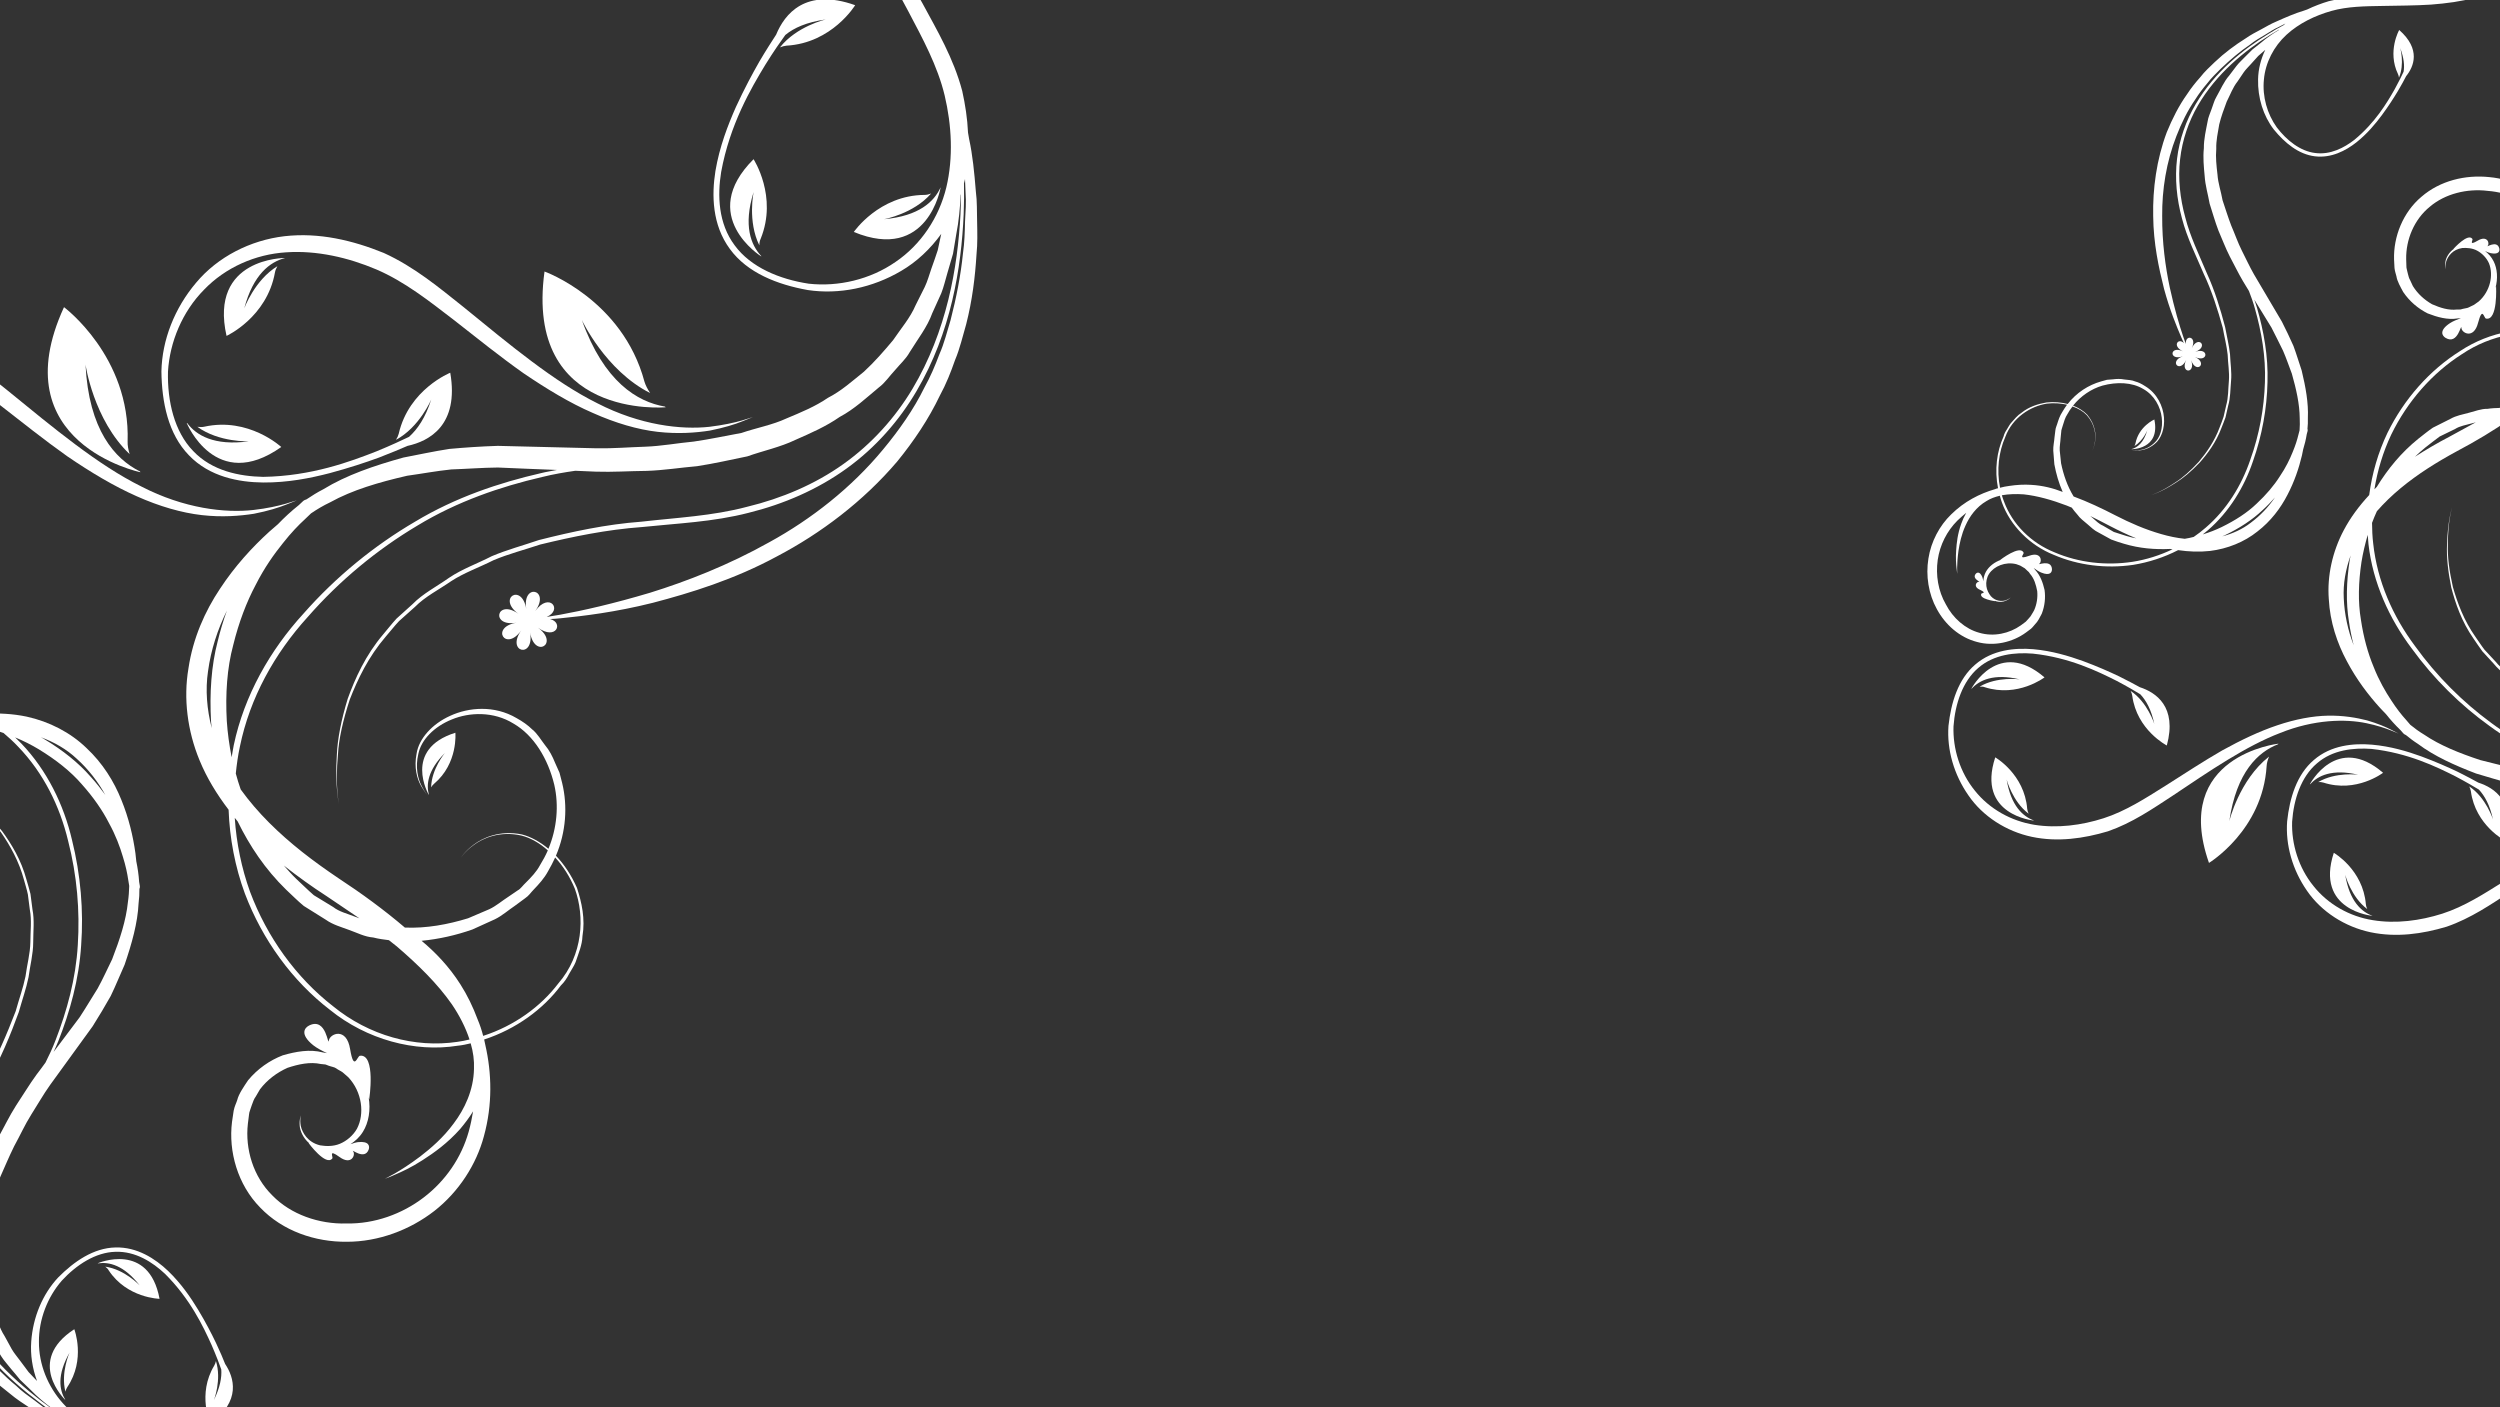 <?xml version="1.0" encoding="UTF-8" standalone="no"?>
<!-- Created with Inkscape (http://www.inkscape.org/) -->

<svg
  xmlns:dc="http://purl.org/dc/elements/1.1/"
  xmlns:cc="http://creativecommons.org/ns#"
  xmlns:rdf="http://www.w3.org/1999/02/22-rdf-syntax-ns#"
  xmlns:svg="http://www.w3.org/2000/svg"
  xmlns="http://www.w3.org/2000/svg"
  xmlns:sodipodi="http://sodipodi.sourceforge.net/DTD/sodipodi-0.dtd"
  xmlns:inkscape="http://www.inkscape.org/namespaces/inkscape"
  id="svg2"
  version="1.1"
  inkscape:version="0.91 r13725"
  xml:space="preserve"
  width="1350"
  height="760"
  viewBox="0 0 1350 760"
  sodipodi:docname="womens day google plus templates.ai (copia).svg"><rect x="0" y="0" width="1350" height="760" fill="#333333" stroke="none"/><defs
    id="defs6"><clipPath
      clipPathUnits="userSpaceOnUse"
      id="clipPath16"><path
        d="m 0,0 1080,0 0,608 L 0,608 0,0 Z"
        id="path18"
        inkscape:connector-curvature="0" /></clipPath><clipPath
      clipPathUnits="userSpaceOnUse"
      id="clipPath24"><path
        d="m -138.277,812.806 1397.007,0 0,-1256.681 -1397.007,0 0,1256.681 z"
        id="path26"
        inkscape:connector-curvature="0" /></clipPath><clipPath
      clipPathUnits="userSpaceOnUse"
      id="clipPath8788"><path
        d="m 0,0 1080,0 0,608 L 0,608 0,0 Z"
        id="path8790"
        inkscape:connector-curvature="0" /></clipPath><clipPath
      clipPathUnits="userSpaceOnUse"
      id="clipPath8796"><path
        d="m -171.473,821.67 1717.973,0 0,-802.212 -1717.973,0 0,802.212 z"
        id="path8798"
        inkscape:connector-curvature="0" /></clipPath><clipPath
      clipPathUnits="userSpaceOnUse"
      id="clipPath8800"><path
        d="m 329.023,443.488 179.431,0 0,-286.334 -179.431,0 0,286.334 z"
        id="path8802"
        inkscape:connector-curvature="0" /></clipPath><clipPath
      clipPathUnits="userSpaceOnUse"
      id="clipPath8804"><path
        d="m 572.88,241.998 973.62,0 0,-151.264 -973.62,0 0,151.264 z"
        id="path8806"
        inkscape:connector-curvature="0" /></clipPath><clipPath
      clipPathUnits="userSpaceOnUse"
      id="clipPath8984"><path
        d="M 0,608 1080,608 1080,0 0,0 0,608 Z"
        id="path8986"
        inkscape:connector-curvature="0" /></clipPath><clipPath
      clipPathUnits="userSpaceOnUse"
      id="clipPath8992"><path
        d="m 517.89,178.704 385.047,0 0,-91.66 -385.047,0 0,91.66 z"
        id="path8994"
        inkscape:connector-curvature="0" /></clipPath></defs><sodipodi:namedview
    pagecolor="#ffffff"
    bordercolor="#666666"
    borderopacity="1"
    objecttolerance="10"
    gridtolerance="10"
    guidetolerance="10"
    inkscape:pageopacity="0"
    inkscape:pageshadow="2"
    inkscape:window-width="1309"
    inkscape:window-height="744"
    id="namedview4"
    showgrid="false"
    inkscape:zoom="0.43915053"
    inkscape:cx="114.5992"
    inkscape:cy="380.00001"
    inkscape:window-x="57"
    inkscape:window-y="24"
    inkscape:window-maximized="1"
    inkscape:current-layer="g10" /><g
    id="g10"
    inkscape:groupmode="layer"
    inkscape:label="womens day google plus templates"
    transform="matrix(1.25,0,0,-1.25,0,760)"><g
      id="g8794" /><g
      id="g8876"
      transform="translate(233.78,403.62)"><path
        inkscape:connector-curvature="0"
        id="path8878"
        style="fill:#ffffff;fill-opacity:1;fill-rule:nonzero;stroke:none"
        d="m 0,0 c -18.103,-4.152 -36.993,-10.47 -54.473,-20.987 -17.549,-10.271 -34.068,-23.664 -48.225,-39.74 -14.378,-15.713 -25.561,-35.317 -30.092,-56.771 -0.358,-1.761 -0.603,-3.502 -0.917,-5.269 -1.027,5.29 -1.762,10.535 -2.099,15.695 -0.648,11.631 0.114,22.885 2.771,32.75 2.411,9.869 5.803,18.71 9.71,26.03 3.729,7.394 8.038,13.42 11.721,17.974 3.574,4.553 6.943,8.014 9.4,10.247 1.249,1.183 2.166,2.053 2.789,2.677 2.568,1.743 5.29,3.375 8.262,4.779 9.576,5.314 21.031,8.664 33.265,11.476 6.183,0.846 12.522,2.056 19.066,2.727 6.606,0.22 13.281,0.756 20.114,0.825 C -10.337,2.009 -1.806,1.72 6.831,1.362 4.577,0.896 2.277,0.582 0,0 m -29.736,-197.176 9.733,4.419 c 3.147,1.519 5.849,3.976 8.728,5.893 l 4.242,3.126 c 1.808,1.206 2.457,2.453 3.729,3.729 2.277,2.39 4.576,4.843 6.272,7.99 1.163,1.988 2.168,3.955 3.082,5.964 3.417,-3.708 6.341,-8.261 8.507,-13.51 4.352,-12.074 3.526,-28.552 -7.124,-40.878 -7.634,-10.044 -19.043,-18.348 -32.484,-22.68 -0.621,2.412 -1.383,4.73 -2.365,7.057 -2.054,5.537 -4.574,10.672 -7.456,15.18 -4.959,7.814 -10.94,13.974 -16.789,18.842 7.502,0.715 14.935,2.411 21.925,4.868 m -63.16,14.556 c 4.935,-3.306 9.733,-6.567 14.401,-9.731 -0.761,0.264 -1.521,0.619 -2.276,0.842 -3.126,1.255 -6.477,2.012 -9.088,4.067 l -8.348,5.086 c -2.614,2.259 -5.068,4.737 -7.615,7.081 -1.898,1.833 -3.635,3.796 -5.336,5.738 6.026,-4.734 12.235,-9.199 18.262,-13.083 m 56.66,-63.088 c -18.283,-2.725 -38.13,2.673 -53.737,15.447 -15.872,12.367 -28.418,29.69 -35.809,49.449 -3.662,10.178 -5.869,20.968 -6.585,31.879 0.448,-0.561 0.804,-1.004 1.251,-1.536 5.198,-10.631 11.899,-20.679 20.918,-29.472 2.568,-2.37 4.932,-4.826 7.657,-7.057 l 9.49,-5.935 c 3.078,-2.189 6.63,-3.13 10.068,-4.419 3.436,-1.21 6.765,-2.997 10.448,-3.265 2.235,-0.578 4.51,-0.891 6.766,-1.159 1.115,-0.891 2.316,-1.829 3.438,-2.721 9.195,-7.906 17.547,-16.075 23.776,-25.006 3.303,-4.872 5.914,-10.003 7.612,-15.185 -1.717,-0.443 -3.485,-0.757 -5.293,-1.02 M -143.91,-85.593 c 1.249,9.287 4.179,18.147 8.148,26.166 -1.514,-4.202 -2.879,-8.621 -3.994,-13.309 -2.746,-10.476 -3.552,-22.42 -2.836,-34.805 0.09,-0.845 0.203,-1.808 0.291,-2.678 -2.099,8.19 -2.812,16.565 -1.609,24.626 m 280.517,415.291 c 1.497,2.949 2.279,4.554 2.279,4.554 0,0 -0.942,-1.496 -2.635,-4.353 -1.761,-2.812 -3.976,-7.144 -6.229,-12.97 -1.988,-5.851 -3.819,-13.305 -4.309,-22.056 -0.536,-8.772 0.603,-18.71 3.256,-29.069 2.593,-10.492 6.812,-21.366 11.903,-32.438 5.293,-11.051 11.524,-22.28 17.723,-33.846 6.121,-11.629 12.639,-23.532 15.721,-36.391 3.033,-12.813 3.794,-26.767 0.71,-39.716 C 171.908,110.531 164.138,98.701 153.083,91.22 142.122,83.609 128.35,80.416 115.62,81.822 103.008,83.72 90.551,88.897 83.607,98.385 c -7.144,9.513 -7.477,21.613 -5.849,31.682 3.75,20.516 12.86,36.076 19.133,46.413 3.683,5.941 6.722,10.204 8.595,12.794 3.729,3.08 9.199,5.536 17.417,6.697 0,0 -12.591,-2.949 -19.738,-12.056 0.981,0.402 1.984,0.647 2.814,0.737 19.734,1.115 29.67,17.482 29.67,17.482 -21.523,7.678 -30.5,-3.909 -34.135,-12.726 -1.764,-2.724 -4.24,-6.52 -7.121,-11.409 -3.085,-5.38 -6.655,-12.014 -10.269,-19.869 -3.484,-7.906 -7.059,-17.08 -8.843,-27.663 -1.652,-10.403 -1.427,-23.217 6.227,-33.62 7.546,-10.382 20.606,-15.427 33.669,-17.769 13.506,-2.034 27.949,0.936 40.34,8.258 6.742,3.928 12.637,9.511 17.322,16.009 -0.489,-2.3 -0.981,-4.692 -1.517,-7.057 -0.803,-2.544 -1.785,-5.221 -2.72,-7.881 -0.94,-2.635 -1.656,-5.449 -2.903,-8.035 -1.295,-2.57 -2.545,-5.157 -3.93,-7.837 -2.321,-5.471 -6.32,-10.049 -9.737,-15.116 -3.903,-4.666 -7.965,-9.356 -12.614,-13.637 -4.956,-3.955 -9.683,-8.287 -15.58,-11.298 C 118.435,28.78 112.182,26.21 105.979,23.619 99.907,20.784 92.984,19.556 86.533,17.346 79.658,16.096 72.826,14.602 65.927,13.621 58.937,12.972 51.95,11.651 44.939,11.405 37.952,11.187 31.189,10.601 24.063,10.716 9.488,11.07 -4.798,11.43 -18.708,11.765 -25.787,11.543 -32.821,11.07 -39.651,10.448 -46.438,9.4 -53.09,7.948 -59.519,6.719 -72.223,3.193 -84.145,-0.871 -94.125,-6.987 c -2.544,-1.296 -4.955,-2.815 -7.254,-4.355 -0.513,-0.18 -1.051,-0.356 -1.474,-0.76 0,0 -0.669,-0.645 -1.831,-1.72 -3.346,-2.654 -6.34,-5.445 -9.042,-8.26 -1.206,-1.05 -2.432,-2.053 -3.683,-3.191 -7.435,-6.763 -14.914,-14.912 -21.364,-24.737 -6.452,-9.664 -11.677,-21.32 -13.598,-34.361 -2.21,-12.945 -0.468,-26.986 4.801,-39.714 3.147,-7.659 7.502,-14.732 12.545,-21.345 0.448,-12.384 2.815,-24.756 7.033,-36.211 7.614,-20.093 20.54,-37.772 36.747,-50.232 15.829,-12.815 36.661,-18.486 55.235,-15.489 1.873,0.176 3.729,0.577 5.558,1.026 1.095,-3.708 1.586,-7.413 1.43,-11.071 -0.181,-9.199 -4.089,-17.373 -8.754,-23.534 -4.577,-6.252 -9.978,-10.806 -14.487,-14.288 -9.133,-6.876 -15.252,-9.601 -15.252,-9.601 0,0 1.633,0.49 4.445,1.783 2.836,1.21 6.965,3.085 11.855,6.253 4.955,3.172 10.785,7.32 16.256,13.485 1.917,2.28 3.858,4.825 5.556,7.596 -0.49,-2.905 -1.095,-5.943 -1.919,-8.843 -3.106,-11.079 -9.913,-21.119 -19.401,-28.356 -9.377,-7.186 -21.299,-11.476 -33.332,-11.25 -11.945,-0.355 -24.111,3.934 -32.013,12.054 -8.306,8.128 -11.88,20.098 -10.63,31.029 l 0.514,4.111 c -0.044,0.715 0.827,2.677 1.162,3.887 0.492,1.427 1.006,2.809 1.697,3.705 0.624,1.025 1.182,2.096 1.854,3.168 3.145,4.152 7.32,7.232 11.876,9.287 4.733,1.565 9.714,2.678 14.401,1.653 l 1.762,-0.18 c 0.134,0.092 1.116,-0.397 1.563,-0.532 1.183,-0.451 2.656,-0.627 3.372,-1.209 0.87,-0.67 1.854,-1.025 2.701,-1.649 l 2.476,-2.147 c 6.006,-6.383 7.102,-15.854 3.752,-22.232 -1.653,-2.947 -4.487,-5.316 -7.389,-6.517 -2.902,-1.209 -6.05,-1.075 -8.527,-0.674 -5.425,1.293 -7.77,5.583 -8.373,8.442 -0.49,2.896 0.09,4.511 -0.067,4.511 0.157,0 -0.626,-1.523 -0.379,-4.603 0.199,-2.009 1.386,-5.135 4.104,-7.458 -0.109,0.042 -0.153,0.042 -0.266,0.088 0,0 7.458,-10.133 10.248,-6.647 0.491,0.624 -1.963,4.328 3.126,0.624 5.089,-3.708 7.031,0.892 5.87,2.452 -1.136,1.386 4.959,-4.109 6.721,0.804 0.471,1.344 0.268,3.708 -4.622,3.177 -1.046,-0.138 -2.143,-0.498 -3.281,-0.896 2.01,1.293 3.908,2.947 5.405,5.358 2.521,4.014 3.413,9.555 2.455,15 0.043,-0.357 0.154,-0.624 0.267,-0.98 0,0 2.947,19.646 -3.996,18.842 -1.229,-0.088 -2.591,-7.056 -4.243,2.767 -1.54,9.869 -8.841,6.742 -9.199,3.796 -0.399,-2.855 -0.958,10.09 -8.393,6.562 -2.009,-0.937 -4.397,-3.75 1.672,-8.617 1.609,-1.247 3.708,-2.365 5.943,-3.391 l -1.854,0.315 c -5.56,1.469 -11.543,0.393 -17.279,-1.256 -5.65,-2.185 -10.874,-5.801 -15.004,-10.802 -1.744,-2.637 -4.039,-5.851 -4.667,-8.53 -0.513,-1.611 -1.071,-2.368 -1.54,-4.604 l -0.714,-4.817 c -1.609,-12.811 2.457,-27.146 12.169,-37.015 9.756,-10.182 23.775,-14.916 37.44,-14.778 13.704,0 27.214,5.09 37.793,13.306 10.561,8.257 18.174,20.092 21.411,32.28 3.771,13.665 3.415,27.238 0.605,39.468 -0.157,0.765 -0.316,1.565 -0.494,2.322 13.774,4.512 25.453,13.042 33.151,23.355 1.499,1.43 2.661,3.213 3.529,4.955 0.939,1.741 2.099,3.306 2.814,5.093 1.273,3.838 2.857,7.408 2.97,11.203 1.272,7.505 -0.314,14.603 -2.367,20.898 -2.344,5.357 -5.491,10.137 -9.088,13.891 4.378,10.245 5.093,21.403 2.703,31.343 -0.447,1.494 -0.713,3.076 -1.161,4.508 l -1.875,4.193 c -1.14,2.817 -2.478,5.496 -4.399,7.751 -1.695,2.165 -3.35,5.069 -5.491,6.743 -1.898,1.875 -4.198,3.482 -6.744,4.888 -9.685,5.718 -20.805,4.646 -28.642,1.047 -7.969,-3.566 -13.573,-9.953 -14.58,-16.293 -1.228,-6.182 0.268,-11.095 1.877,-13.933 1.696,-2.88 2.903,-4.244 2.903,-4.244 0,0 -1.207,1.41 -2.679,4.29 -1.496,2.9 -2.768,7.855 -1.341,13.752 1.226,6.006 6.786,11.761 14.512,14.846 7.526,3.122 17.951,3.549 26.59,-1.808 8.818,-5.09 14.937,-15.272 17.615,-26.456 2.03,-8.864 1.16,-18.8 -2.524,-27.618 -3.641,2.992 -7.589,5.202 -11.476,6.186 -9.552,1.942 -17.01,-1.473 -20.874,-4.466 -4.105,-3.039 -5.38,-5.671 -5.534,-5.491 0.154,-0.18 1.473,2.411 5.557,5.336 3.909,3.014 11.409,6.27 20.695,4.127 3.909,-0.979 7.814,-3.235 11.365,-6.404 -0.963,-2.189 -2.143,-4.398 -3.439,-6.478 -1.362,-2.608 -3.683,-5.089 -6.049,-7.433 -1.162,-1.047 -2.365,-2.813 -3.461,-3.323 l -4.039,-2.75 c -2.794,-1.787 -5.316,-4.018 -8.262,-5.403 l -9.197,-3.93 c -8.689,-2.675 -18.038,-4.416 -27.305,-4.019 -8.954,7.639 -18.775,14.825 -28.73,21.346 -10.942,7.37 -20.878,14.933 -29.941,23.998 -4.487,4.491 -8.641,9.312 -12.257,14.335 -0.803,2.298 -1.496,4.553 -2.119,6.876 0.401,3.863 0.937,7.835 1.785,11.694 4.308,21.014 14.981,40.166 29.225,55.86 13.883,15.896 30.116,29.228 47.44,39.541 17.233,10.469 35.946,16.833 53.85,20.987 4.84,1.205 9.643,2.029 14.374,2.701 2.97,-0.11 5.895,-0.272 8.865,-0.379 7.188,-0.249 14.51,0.269 21.878,0.329 7.366,0.228 14.603,1.408 21.879,2.034 7.303,1.12 14.535,2.769 21.7,4.242 6.921,2.456 14.199,3.955 20.763,7.123 6.653,2.924 13.239,5.803 19.129,9.911 6.345,3.371 11.499,8.262 16.836,12.681 2.812,2.078 4.687,5.023 7.056,7.526 2.166,2.611 4.71,4.821 6.315,7.723 3.529,5.739 7.636,10.895 9.782,16.898 1.291,2.905 2.588,5.761 3.881,8.574 1.12,2.837 1.785,5.872 2.639,8.709 0.804,2.857 1.647,5.648 2.451,8.417 0.491,2.835 0.897,5.602 1.383,8.325 1.167,5.871 1.609,11.499 1.923,16.879 0,0.136 0.039,0.268 0.134,0.422 0,-2.789 -0.134,-5.669 -0.222,-8.527 C 179.944,88.897 175.252,61.308 160.384,36.366 152.995,24.019 142.946,12.725 130.56,3.907 c -12.236,-8.75 -26.727,-14.87 -41.617,-18.464 -14.914,-3.976 -30.387,-4.685 -45.631,-6.43 -15.316,-1.138 -30.141,-4.353 -44.251,-7.923 -6.918,-2.369 -13.887,-4.223 -20.357,-6.968 -6.299,-3.238 -12.841,-5.536 -18.422,-9.307 -5.491,-3.885 -11.384,-6.855 -15.847,-11.434 -2.37,-2.098 -4.669,-4.218 -6.9,-6.223 -2.078,-2.239 -3.886,-4.62 -5.784,-6.839 -7.613,-8.973 -12.123,-18.976 -15.339,-27.861 -2.766,-9.065 -4.373,-17.256 -4.664,-24.061 -0.915,-13.577 0.893,-21.32 0.893,-21.32 0,0 -1.695,7.764 -0.423,21.32 0.356,6.692 2.166,14.799 5.111,23.797 3.392,8.685 7.991,18.394 15.537,27.171 1.922,2.185 3.732,4.579 5.738,6.692 2.256,1.988 4.512,4.02 6.877,6.142 4.398,4.466 10.249,7.37 15.653,11.12 5.558,3.639 12.051,5.889 18.283,9.043 6.429,2.72 13.328,4.486 20.202,6.784 14.044,3.415 28.755,6.452 43.937,7.548 15.092,1.584 30.741,2.187 46.013,6.138 15.203,3.754 29.828,10.069 42.42,19.177 12.499,8.998 22.703,20.696 30.138,33.354 14.998,25.474 19.373,53.291 20.405,76.463 0.176,4.667 0.222,9.065 0.134,13.374 0.134,0.649 0.356,1.27 0.444,1.852 0.088,-1.852 0.18,-3.773 0.226,-5.713 0.355,-4.108 0,-8.417 -0.226,-12.818 -0.088,-4.44 -0.222,-9.019 -0.892,-13.685 -0.944,-9.285 -2.812,-18.974 -5.357,-28.799 -1.517,-4.889 -2.68,-9.89 -4.825,-14.709 -1.831,-4.913 -3.882,-9.716 -6.477,-14.381 C 160.872,27.395 154.577,18.484 147.705,10.206 133.975,-6.431 116.56,-19.98 98.655,-29.806 80.795,-39.825 62.8,-46.793 47.039,-51.684 31.277,-56.395 17.75,-59.452 8.214,-61.172 6.071,-61.503 4.131,-61.863 2.388,-62.13 c 7.146,3.057 1.092,11.003 -4.955,2.521 6.763,9.442 -5.739,12.326 -3.864,0.892 -1.875,11.434 -12.794,4.689 -3.327,-2.12 -9.467,6.809 -12.367,-5.713 -0.914,-3.796 -11.453,-1.917 -4.688,-12.837 2.076,-3.327 -6.764,-9.51 5.783,-12.389 3.817,-0.934 1.966,-11.455 12.817,-4.738 3.394,2.118 7.902,-5.692 11.208,2.189 5.248,3.729 1.428,0.067 2.924,0.159 4.577,0.335 9.643,0.958 23.552,2.592 39.804,6.675 16.184,4.24 35.139,10.028 53.693,20.092 18.706,9.822 37.171,23.644 51.93,41.015 7.184,8.814 13.573,18.347 18.395,28.462 2.676,4.891 4.727,10.093 6.518,15.245 2.141,5.05 3.3,10.342 4.82,15.473 2.64,10.292 3.883,20.521 4.469,30.14 0.494,4.824 0.36,9.511 0.268,14.019 -0.134,4.56 0.042,8.954 -0.54,13.152 -0.665,8.35 -1.427,15.983 -2.9,22.682 -0.18,1.007 -0.356,1.921 -0.49,2.836 -0.267,6.095 -1.209,12.122 -2.5,17.994 -3.75,14.176 -10.895,26.233 -17.147,37.818 -12.993,22.973 -25.315,44.161 -31.279,64.095 -6.318,19.916 -5.221,37.728 -1.829,49.431 1.72,5.869 3.549,10.358 4.955,13.281" /></g><g
       id="g8880"
       transform="translate(399.392,523.798)"><path
         inkscape:connector-curvature="0"
         id="path8882"
         style="fill:#ffffff;fill-opacity:1;fill-rule:nonzero;stroke:none"
         d="M 0,0 C -19.689,-0.136 -30.544,-16.009 -30.544,-16.009 1.557,-29.27 6.964,3.235 6.964,3.235 6.918,3.147 6.918,3.147 6.87,3.101 4.147,-2.814 -2.239,-9.109 -17.461,-10.497 c 0,0 12.721,2.325 20.313,11.098 C 1.829,0.201 0.889,0 0,0" /></g><g
       id="g8884"
       transform="translate(328.037,502.005)"><path
         inkscape:connector-curvature="0"
         id="path8886"
         style="fill:#ffffff;fill-opacity:1;fill-rule:nonzero;stroke:none"
         d="M 0,0 C 0,1.097 0.199,2.057 0.577,2.861 8.013,21.123 -2.501,37.22 -2.501,37.22 -27.058,12.684 0.801,-4.775 0.801,-4.775 l 0,0.178 C -3.639,0.157 -7.011,8.507 -2.478,23.021 -2.478,23.021 -5.136,10.384 0,0" /></g><g
       id="g8888"
       transform="translate(186.248,267.862)"><path
         inkscape:connector-curvature="0"
         id="path8890"
         style="fill:#ffffff;fill-opacity:1;fill-rule:nonzero;stroke:none"
         d="m 0,0 c 0.381,0.645 0.827,1.18 1.272,1.54 10.472,8.86 9.199,22.057 9.199,22.057 -22.908,-7.191 -11.496,-26.811 -11.496,-26.811 0,0 0.046,0.017 0.046,0.109 C -2.143,1.247 -1.494,7.362 5.939,14.841 5.939,14.841 0.18,7.969 0,0" /></g><g
       id="g8892"
       transform="translate(142.424,403.599)"><path
         inkscape:connector-curvature="0"
         id="path8894"
         style="fill:#ffffff;fill-opacity:1;fill-rule:nonzero;stroke:none"
         d="m 0,0 c 8.373,2.253 15.494,4.6 21.32,6.74 5.225,2.009 9.333,3.75 12.326,5.046 9.31,2.031 22.345,8.864 18.442,31.592 0,0 -17.84,-7.123 -22.259,-26.346 -0.225,-0.85 -0.605,-1.741 -1.187,-2.635 C 38.823,19.87 43.87,31.81 43.87,31.81 41.346,23.864 37.887,18.93 34.292,15.692 31.388,14.309 26.702,12.074 20.271,9.442 8.999,5.02 -7.881,-1.295 -28.755,-1.607 c -10.178,0.222 -22.035,2.524 -30.207,11.16 -8.167,8.393 -11.206,21.546 -10.894,34.315 0.759,12.748 6.165,25.833 15.563,35.365 9.241,9.622 22.192,15.335 35.451,16.162 13.286,0.914 26.878,-2.256 39.003,-7.392 12.145,-5.2 22.795,-13.639 33.197,-21.61 C 63.717,58.267 73.74,50.227 83.72,43.175 93.832,36.32 103.813,30.272 113.683,26.007 c 9.797,-4.376 19.377,-7.188 28.085,-8.17 8.749,-0.981 16.364,-0.401 22.502,0.557 6.117,1.229 10.804,2.677 13.887,3.951 3.082,1.231 4.687,1.877 4.687,1.877 0,0 -1.695,-0.538 -4.844,-1.496 -3.192,-0.917 -7.948,-1.965 -13.954,-2.704 -12.1,-1.316 -29.826,0.607 -48.4,10.16 C 97.027,39.425 78.183,55.141 57.711,71.844 47.396,80.035 36.68,89.077 23.375,95.125 9.98,100.574 -4.6,104.056 -19.512,102.359 -34.29,100.641 -48.4,93.409 -57.688,82.289 -66.998,71.306 -72.419,57.528 -72.692,43.937 -72.533,30.692 -69.787,16.921 -60.812,7.722 -51.882,-1.607 -39.268,-3.93 -28.755,-4.043 -18.015,-4.112 -8.371,-2.166 0,0" /></g><g
       id="g8896"
       transform="translate(280.865,438.199)"><path
         inkscape:connector-curvature="0"
         id="path8898"
         style="fill:#ffffff;fill-opacity:1;fill-rule:nonzero;stroke:none"
         d="M 0,0 C -1.141,1.72 -1.986,3.375 -2.457,4.914 -11.945,40.434 -45.632,52.51 -45.632,52.51 -54.409,-11.652 6.719,-6.138 6.719,-6.138 6.562,-6.048 6.494,-5.914 6.406,-5.849 -5.493,-3.815 -19.937,4.782 -29.515,31.571 -29.515,31.571 -19.313,9.737 0,0" /></g><g
       id="g8900"
       transform="translate(123.003,496.493)"><path
         inkscape:connector-curvature="0"
         id="path8902"
         style="fill:#ffffff;fill-opacity:1;fill-rule:nonzero;stroke:none"
         d="m 0,0 c 0.088,0.046 0.088,0.046 0.134,0.065 0,0 -32.907,0.157 -25.273,-33.667 0,0 17.436,7.948 20.92,27.416 0.132,0.827 0.513,1.741 1.049,2.704 -9.867,-6.031 -14.312,-18.219 -14.312,-18.219 C -13.596,-6.964 -6.299,-1.653 0,0" /></g><g
       id="g8904"
       transform="translate(80.652,425.277)"><path
         inkscape:connector-curvature="0"
         id="path8906"
         style="fill:#ffffff;fill-opacity:1;fill-rule:nonzero;stroke:none"
         d="m 0,0 c 0,0 12.5,-30.475 40.854,-10.383 0,0 -14.043,13.064 -33.331,8.753 C 6.673,-1.808 5.669,-1.808 4.6,-1.655 13.998,-8.46 26.88,-7.925 26.88,-7.925 11.809,-10.005 4.085,-5.271 0.222,-0.046 0.157,-0.046 0.111,0 0,0" /></g><g
       id="g8908"
       transform="translate(25.195,158.221)"><path
         inkscape:connector-curvature="0"
         id="path8910"
         style="fill:#ffffff;fill-opacity:1;fill-rule:nonzero;stroke:none"
         d="m 0,0 c 4.957,12.589 8.952,26.609 9.869,41.479 1.092,14.825 -0.203,30.361 -3.974,45.503 -3.528,15.113 -10.761,29.979 -21.812,41.543 -0.894,0.937 -1.831,1.833 -2.745,2.704 3.614,-1.499 7.052,-3.219 10.287,-5.182 7.303,-4.465 13.734,-9.487 18.6,-15.159 4.957,-5.557 8.885,-11.229 11.655,-16.678 2.924,-5.286 4.774,-10.358 5.981,-14.443 1.272,-4.018 1.965,-7.5 2.302,-9.844 0.178,-1.319 0.331,-2.256 0.467,-2.859 C 30.562,64.83 30.429,62.465 30.073,60.146 29.27,52.152 26.543,43.891 23.241,35.365 21.208,31.255 19.29,26.924 16.99,22.771 14.378,18.662 11.921,14.422 9.176,10.271 5.472,5.403 1.718,0.355 -2.032,-4.646 -1.36,-3.127 -0.647,-1.611 0,0 m -106.536,99.438 -1.36,-7.706 c -0.335,-2.503 0.064,-5.131 0,-7.675 l 0.108,-3.843 c 0,-1.652 0.471,-2.519 0.693,-3.796 0.513,-2.389 1.007,-4.733 2.279,-7.123 0.691,-1.515 1.45,-2.9 2.274,-4.327 -3.636,-0.448 -7.612,-0.381 -11.632,0.49 -9.061,2.41 -18.66,9.688 -21.676,21.21 -2.879,8.748 -3.17,19.085 -0.224,28.954 1.654,-0.603 3.394,-1.16 5.181,-1.54 4.196,-1.046 8.327,-1.653 12.257,-1.762 6.763,-0.268 12.97,0.778 18.306,2.323 -2.724,-4.847 -4.731,-10.028 -6.206,-15.205 m 34.871,32.013 c -3.974,-1.649 -7.88,-3.148 -11.741,-4.646 0.489,0.335 0.981,0.674 1.45,1.008 2.007,1.407 3.884,3.056 6.229,3.771 l 6.496,2.993 c 2.365,0.603 4.956,1.029 7.368,1.611 1.898,0.398 3.794,0.641 5.716,0.825 -5.404,-1.633 -10.606,-3.554 -15.518,-5.562 m -61.349,-8.061 c 5.895,12.192 17.368,21.86 31.479,25.99 14.021,4.487 29.67,4.843 44.582,1.114 7.682,-1.968 15.092,-5.111 21.949,-9.221 -0.471,0 -0.96,-0.066 -1.431,-0.066 -8.548,1.226 -17.39,1.339 -26.388,-0.469 -2.501,-0.536 -4.958,-1.005 -7.456,-1.72 l -7.458,-3.236 c -2.612,-0.895 -4.688,-2.657 -6.875,-4.198 -2.145,-1.54 -4.534,-2.9 -6.229,-4.934 -1.252,-1.113 -2.411,-2.364 -3.506,-3.595 -1.048,-0.314 -2.078,-0.67 -3.105,-0.937 -8.527,-2.344 -16.919,-3.906 -24.846,-4.014 -4.308,0.108 -8.481,0.598 -12.345,1.67 0.513,1.251 1.005,2.456 1.629,3.616 M 7.925,122.03 c 5.089,-4.579 9.22,-9.978 12.369,-15.649 -1.875,2.586 -3.976,5.265 -6.34,7.856 -5.224,6.006 -12.058,11.451 -19.805,16.096 -0.534,0.36 -1.157,0.649 -1.695,0.963 5.782,-2.122 11.095,-5.156 15.471,-9.266 M 142.1,-218.613 c 1.115,-2.093 1.764,-3.21 1.764,-3.21 0,0 -0.491,1.247 -1.519,3.398 -1.005,2.227 -2.658,5.353 -5.246,9.061 -2.677,3.704 -6.431,7.86 -11.497,11.79 -5.045,3.968 -11.52,7.274 -18.865,10.04 -7.368,2.771 -15.651,4.687 -24.446,6.207 -8.819,1.431 -18.15,2.277 -27.707,3.394 -9.532,1.068 -19.398,2.055 -28.395,5.534 -8.998,3.486 -17.704,8.754 -24.201,15.945 -6.498,7.228 -10.426,16.833 -10.363,26.564 -0.063,9.735 3.731,19.34 9.85,26.392 6.318,6.877 14.619,12.28 23.172,12.497 8.707,0.314 16.12,-4.503 21.477,-9.551 10.848,-10.805 16.477,-22.683 20.114,-30.769 2.032,-4.688 3.35,-8.212 4.154,-10.489 0.266,-3.44 -0.511,-7.767 -3.17,-13.216 0,0 3.415,8.709 0.87,16.828 -0.157,-0.711 -0.425,-1.423 -0.735,-1.958 -7.437,-12.326 -1.699,-25.095 -1.699,-25.095 13.506,9.822 10.248,20.047 6.406,25.806 -0.869,2.189 -2.141,5.269 -3.928,9.019 -1.94,4.069 -4.464,8.974 -7.724,14.376 -3.281,5.408 -7.345,11.343 -12.995,16.792 -5.579,5.311 -13.393,10.404 -22.77,10.132 -9.421,-0.217 -17.838,-6.022 -24.693,-12.949 -6.787,-7.232 -10.915,-17.231 -11.652,-27.677 -0.425,-5.722 0.49,-11.568 2.501,-17.063 -1.208,1.301 -2.413,2.548 -3.639,3.846 -1.183,1.557 -2.413,3.26 -3.661,4.909 -1.186,1.654 -2.569,3.168 -3.641,5.047 -1.002,1.871 -2.029,3.704 -3.08,5.621 -2.369,3.625 -3.44,7.995 -5.066,12.058 -1.164,4.286 -2.346,8.71 -3.016,13.259 -0.314,4.65 -0.96,9.246 -0.358,14.025 0.026,4.821 1.028,9.643 2.055,14.464 0.781,4.868 2.924,9.468 4.263,14.335 2.076,4.646 3.997,9.291 6.274,13.887 2.501,4.511 4.599,9.241 7.301,13.526 2.789,4.378 5.223,8.714 8.239,12.954 6.251,8.613 12.367,17.097 18.325,25.266 2.77,4.378 5.407,8.802 7.837,13.13 2.212,4.553 4.043,9.199 6.006,13.526 3.126,9.157 5.627,17.997 6.031,26.526 0.267,2.144 0.399,4.194 0.355,6.207 0.158,0.356 0.268,0.779 0.201,1.181 0,0 -0.134,0.652 -0.312,1.854 -0.2,3.08 -0.648,6.051 -1.228,8.86 -0.136,1.117 -0.222,2.281 -0.381,3.532 -1.002,7.232 -2.833,15.113 -6.073,23.036 -3.189,7.973 -8.056,15.853 -15.089,22.416 -6.854,6.655 -16.03,11.409 -25.853,13.552 -5.983,1.252 -12.012,1.54 -18.085,1.252 -7.654,4.863 -16.052,8.504 -24.713,10.76 -15.249,3.708 -31.233,3.189 -45.432,-1.406 -14.311,-4.152 -26.323,-14.398 -32.237,-26.815 -0.625,-1.252 -1.117,-2.566 -1.584,-3.843 -2.703,0.917 -5.158,2.101 -7.282,3.734 -5.512,3.929 -8.752,9.621 -10.581,15 -1.875,5.378 -2.387,10.496 -2.634,14.623 -0.358,8.328 0.559,13.196 0.559,13.196 0,0 -0.379,-1.184 -0.783,-3.415 -0.425,-2.214 -1.027,-5.491 -1.115,-9.781 -0.135,-4.24 -0.065,-9.509 1.452,-15.381 0.49,-2.076 1.249,-4.24 2.254,-6.496 -1.629,1.608 -3.15,3.211 -4.598,4.889 -5.338,6.475 -8.618,14.665 -9.042,23.375 -0.402,8.638 1.896,17.59 6.989,24.737 4.732,7.387 12.343,12.924 20.494,14.309 8.37,1.63 17.057,-1.184 23.127,-6.431 l 2.256,-2.03 c 0.425,-0.246 1.226,-1.588 1.831,-2.299 0.693,-0.873 1.27,-1.766 1.515,-2.503 0.36,-0.824 0.829,-1.586 1.139,-2.455 1.207,-3.595 1.385,-7.432 0.715,-11.003 -1.025,-3.461 -2.364,-6.968 -4.955,-9.358 l -0.827,-0.979 c -0.046,-0.113 -0.669,-0.469 -0.96,-0.72 -0.737,-0.49 -1.496,-1.356 -2.187,-1.515 -0.692,-0.247 -1.316,-0.712 -2.074,-0.98 l -2.302,-0.606 c -6.338,-0.959 -12.501,2.322 -14.937,6.989 -1.115,2.164 -1.36,4.846 -0.845,7.077 0.468,2.256 1.826,4.148 3.101,5.47 3.013,2.721 6.586,2.344 8.531,1.541 1.94,-0.917 2.723,-1.922 2.744,-1.896 -0.021,-0.026 -0.67,1.113 -2.635,2.142 -1.272,0.737 -3.616,1.34 -6.183,0.624 0.088,0.042 0.111,0.113 0.2,0.176 0,0 -9.196,-0.331 -8.261,-3.411 0.18,-0.628 3.44,-0.649 -0.915,-2.235 -4.377,-1.453 -2.323,-4.558 -0.939,-4.512 1.344,0.139 -4.508,-1.268 -2.298,-4.353 0.605,-0.824 2.101,-1.694 3.819,1.449 0.356,0.719 0.58,1.498 0.824,2.394 -0.068,-1.763 0.181,-3.617 0.959,-5.495 1.432,-3.231 4.357,-6.006 8.082,-7.702 -0.241,0.093 -0.467,0.202 -0.714,0.314 0,0 10.606,-9.956 12.993,-5.449 0.425,0.804 -3.212,4.512 3.395,1.406 6.585,-3.122 7.702,2.545 6.138,3.972 -1.608,1.411 6.43,-3.524 7.414,2.323 0.221,1.632 -0.471,4.269 -5.937,2.591 -1.432,-0.448 -2.926,-1.252 -4.468,-2.185 l 0.961,1.025 c 3.126,2.75 5.022,6.743 6.386,10.894 1.002,4.287 0.982,8.974 -0.314,13.553 -0.87,2.098 -1.875,4.821 -3.17,6.255 -0.783,1 -1.004,1.623 -2.166,2.898 l -2.614,2.369 c -7.052,6.269 -17.389,9.754 -27.3,7.968 -10.181,-1.653 -18.867,-8.105 -24.425,-16.389 -5.648,-8.237 -8.193,-18.482 -7.546,-28.259 0.581,-9.827 4.553,-19.269 10.515,-26.233 6.699,-7.998 15.025,-13.33 23.576,-16.7 0.535,-0.267 1.048,-0.535 1.605,-0.669 -3.035,-10.179 -2.677,-20.763 0.36,-29.628 0.201,-1.494 0.824,-2.971 1.517,-4.218 0.648,-1.273 1.14,-2.608 1.921,-3.75 1.743,-2.365 3.281,-4.759 5.491,-6.45 3.953,-3.863 8.908,-5.897 13.575,-7.173 4.242,-0.846 8.348,-0.892 12.101,-0.264 4.351,-6.876 10.803,-11.919 17.792,-14.603 1.072,-0.401 2.141,-0.85 3.168,-1.205 l 3.328,-0.582 c 2.145,-0.489 4.288,-0.757 6.477,-0.531 2.008,0.088 4.396,-0.134 6.296,0.531 1.961,0.314 3.861,1.076 5.734,2.056 7.437,3.481 11.43,10.626 12.503,16.749 1.116,6.294 -0.401,12.296 -3.796,15.531 -3.191,3.261 -6.83,4.424 -9.176,4.625 -2.454,0.268 -3.727,0 -3.727,0 0,0 1.316,0.18 3.662,-0.109 2.367,-0.314 5.87,-1.544 8.817,-4.893 3.126,-3.26 4.308,-8.973 2.969,-14.865 -1.226,-5.877 -5.267,-12.305 -12.076,-15.297 -6.72,-3.215 -15.407,-2.637 -23.241,0.313 -6.161,2.452 -11.765,7.057 -15.582,12.928 3.323,0.959 6.271,2.436 8.504,4.378 5.067,4.997 6.14,10.849 5.916,14.393 -0.134,3.755 -1.184,5.625 -1.027,5.625 -0.157,0 0.85,-1.87 0.96,-5.553 0.157,-3.616 -0.981,-9.422 -6.07,-14.159 -2.233,-1.984 -5.205,-3.369 -8.551,-4.194 -0.963,1.494 -1.833,3.034 -2.524,4.713 -1.05,1.917 -1.519,4.374 -1.987,6.692 -0.156,1.209 -0.691,2.662 -0.537,3.532 l -0.023,3.571 c 0.135,2.364 -0.198,4.804 0.181,7.165 l 1.452,7.169 c 1.961,6.382 4.777,12.656 8.885,18.126 8.26,2.21 16.653,5.228 24.714,8.484 8.93,3.574 17.593,6.387 26.834,8.128 4.554,0.87 9.153,1.406 13.707,1.427 1.674,-0.423 3.373,-0.963 4.98,-1.54 2.187,-1.829 4.33,-3.796 6.339,-5.939 C -6.498,115.957 0.646,101.581 4.242,86.484 8.08,71.551 9.352,56.304 8.417,41.614 7.567,26.882 3.683,12.995 -1.183,0.443 -2.48,-2.946 -3.951,-6.119 -5.537,-9.241 c -1.296,-1.833 -2.568,-3.487 -3.884,-5.228 -3.127,-4.281 -5.849,-8.881 -8.842,-13.35 -2.877,-4.508 -5.2,-9.38 -7.811,-14.068 -2.348,-4.775 -4.334,-9.906 -6.408,-14.727 -1.432,-5.228 -3.482,-10.141 -4.311,-15.452 -1.004,-5.224 -1.986,-10.447 -1.942,-15.624 -0.536,-5.227 0.224,-10.363 0.693,-15.364 0.067,-2.545 1.069,-4.956 1.607,-7.366 0.693,-2.365 0.983,-4.914 2.032,-7.053 2.009,-4.423 3.436,-9.111 6.163,-12.861 1.226,-1.967 2.387,-3.888 3.593,-5.809 1.205,-1.917 2.745,-3.528 4.085,-5.269 1.408,-1.608 2.768,-3.302 4.086,-4.905 1.518,-1.427 3.014,-2.909 4.466,-4.29 3.013,-3.122 6.226,-5.759 9.352,-8.078 0.046,-0.138 0.113,-0.221 0.178,-0.36 -1.626,1.252 -3.304,2.415 -4.999,3.704 -13.395,10.271 -28.042,24.472 -36.927,43.674 -4.376,9.592 -7.033,20.402 -7.211,31.436 -0.224,11.023 2.078,22.231 6.054,32.677 3.769,10.581 9.73,20.228 15.021,30.139 5.604,9.688 9.825,19.959 13.462,29.962 1.429,5.136 3.216,10.133 4.221,15.088 0.692,5.181 2.01,10.049 2.01,15.005 0,4.825 0.603,9.6 -0.313,14.246 -0.291,2.277 -0.603,4.508 -0.871,6.738 -0.491,2.147 -1.207,4.244 -1.762,6.299 -2.258,8.349 -6.364,15.134 -10.448,20.742 -4.288,5.424 -8.53,9.773 -12.55,12.744 -7.791,6.207 -13.194,8.262 -13.194,8.262 0,0 5.359,-2.164 13.014,-8.508 3.932,-3.014 8.017,-7.43 12.215,-12.971 3.838,-5.579 7.77,-12.409 9.936,-20.562 0.556,-2.076 1.226,-4.106 1.672,-6.27 0.268,-2.142 0.558,-4.378 0.849,-6.608 0.869,-4.558 0.224,-9.287 0.224,-14.021 -0.09,-4.955 -1.452,-9.735 -2.099,-14.736 -1.029,-5.048 -2.835,-9.911 -4.241,-15.046 -3.775,-9.823 -8.038,-20.002 -13.666,-29.511 -5.269,-9.781 -11.406,-19.515 -15.292,-30.234 -4.039,-10.76 -6.272,-22.236 -5.983,-33.486 0.268,-11.292 3.08,-22.279 7.615,-31.967 9.151,-19.558 24.109,-33.713 37.617,-43.85 2.702,-2.146 5.403,-3.971 8.015,-5.671 0.333,-0.309 0.603,-0.715 0.935,-1.029 -1.18,0.72 -2.344,1.478 -3.528,2.231 -2.632,1.477 -5.066,3.491 -7.678,5.449 -2.591,1.88 -5.311,3.755 -7.835,6.253 -5.225,4.29 -10.27,9.471 -15.137,15.092 -2.342,2.905 -4.845,5.671 -6.854,8.931 -2.21,3.168 -4.242,6.383 -6.006,9.911 -3.794,6.743 -6.583,14.201 -8.728,21.788 -4.33,15.143 -5.313,31.21 -3.775,46.039 1.341,14.954 4.557,28.665 8.127,40.094 3.686,11.523 7.436,20.898 10.338,27.322 0.669,1.528 1.27,2.817 1.808,3.888 -1.097,-5.537 6.184,-5.09 3.595,2.013 2.88,-7.994 9.823,-1.657 2.122,1.917 7.701,-3.574 8.103,5.805 0.132,2.9 7.971,2.905 1.586,9.827 -1.965,2.101 3.551,7.726 -5.759,8.166 -2.855,0.135 -2.904,8.031 -9.845,1.652 -2.126,-1.922 -7.719,3.574 -8.125,-5.713 -0.152,-2.854 -6.722,-2.461 -3.305,-7.68 0.088,-4.692 -0.538,-0.933 -1.074,-1.875 -1.674,-2.946 -3.395,-6.207 -8.17,-15.226 -12.479,-26.748 -4.087,-11.472 -8.463,-25.225 -10.049,-40.672 -1.785,-15.319 -1.161,-32.152 3.196,-48.223 2.41,-7.948 5.445,-15.758 9.552,-22.818 1.899,-3.617 4.131,-7.015 6.475,-10.183 2.189,-3.478 4.868,-6.383 7.345,-9.287 5.135,-5.889 10.738,-10.891 16.319,-15.176 2.703,-2.281 5.606,-4.198 8.372,-5.989 2.771,-1.871 5.36,-3.75 8.082,-5.178 5.336,-3.034 10.248,-5.713 14.891,-7.588 0.647,-0.313 1.296,-0.581 1.942,-0.895 3.796,-2.277 7.77,-4.243 11.857,-5.893 10.068,-3.574 20.249,-4.332 29.845,-5.269 19.225,-1.695 37.084,-3.031 51.573,-7.634 14.557,-4.508 24.871,-12.501 30.519,-19.378 2.769,-3.441 4.732,-6.433 5.939,-8.533" /></g><g
       id="g8912"
       transform="translate(115.12,-41.726)"><path
         inkscape:connector-curvature="0"
         id="path8914"
         style="fill:#ffffff;fill-opacity:1;fill-rule:nonzero;stroke:none"
         d="m 0,0 c -15.627,2.457 -30.92,-6.249 -30.92,-6.249 17.059,11.874 29.271,10.895 37.219,7.007 0.088,-0.042 0.176,0 0.289,0 0,0 -34.004,29.292 -55.991,-12.585 0,0 25.137,-7.195 45.856,9.952 C -2.634,-1.159 -1.427,-0.531 0,0" /></g><g
       id="g8916"
       transform="translate(29.081,8.778)"><path
         inkscape:connector-curvature="0"
         id="path8918"
         style="fill:#ffffff;fill-opacity:1;fill-rule:nonzero;stroke:none"
         d="M 0,0 C 8.057,11.97 3.014,25.003 3.014,25.003 -18.221,11.162 -0.937,-5.5 -0.937,-5.5 l 0,0.139 c -2.48,4.109 -3.596,10.538 1.895,20.231 0,0 -3.883,-8.576 -1.785,-16.842 C -0.603,-1.21 -0.36,-0.536 0,0" /></g><g
       id="g8920"
       transform="translate(45.489,60.797)"><path
         inkscape:connector-curvature="0"
         id="path8922"
         style="fill:#ffffff;fill-opacity:1;fill-rule:nonzero;stroke:none"
         d="m 0,0 c 0.624,-0.452 1.139,-0.983 1.474,-1.607 7.947,-12.016 21.968,-12.28 21.968,-12.28 -4.667,24.952 -26.725,15.356 -26.725,15.356 0.067,0 0.113,0 0.157,-0.042 4.712,0.712 11.118,-0.716 17.971,-9.513 0,0 -6.472,6.918 -14.845,8.086" /></g><g
       id="g8924"
       transform="translate(131.999,-45.208)"><path
         inkscape:connector-curvature="0"
         id="path8926"
         style="fill:#ffffff;fill-opacity:1;fill-rule:nonzero;stroke:none"
         d="m 0,0 -0.492,0 c -1.36,0.088 -2.766,-0.31 -4.064,-0.983 -1.249,-0.762 -2.366,-1.784 -3.191,-3.168 -0.291,-0.716 -0.76,-1.738 -0.78,-2.278 -0.068,-0.447 -0.179,-0.447 -0.179,-1.025 l 0,-1.247 c 0.132,-3.042 1.585,-6.345 4.284,-8.308 2.815,-2.096 6.232,-2.41 9.377,-1.921 3.193,0.49 6.096,2.236 8.216,4.6 0.558,0.582 1.027,1.113 1.385,1.875 0.402,0.665 0.871,1.247 1.095,2.055 0.311,0.803 0.602,1.561 0.759,2.281 l 0.312,1.913 c 0.111,1.694 -0.088,2.95 -0.113,4.382 -0.291,1.335 -0.734,2.632 -1.071,3.833 -0.559,1.21 -1.093,2.323 -1.695,3.398 -0.76,0.934 -1.452,1.829 -2.187,2.721 -0.829,0.67 -1.63,1.386 -2.392,2.051 C 8.483,10.853 7.569,11.162 6.81,11.564 5.292,12.59 3.637,12.728 2.523,13.13 1.295,13.347 0.36,13.347 -0.335,13.394 l -0.981,0 c 0,0 1.36,-0.264 3.683,-0.98 1.004,-0.67 2.431,-0.937 3.662,-2.101 C 6.698,9.823 7.481,9.421 8.061,8.71 8.661,8.082 9.289,7.366 9.957,6.608 10.495,5.855 11.028,4.956 11.608,4.064 11.966,3.081 12.414,2.102 12.813,1.118 12.991,0 13.261,-1.025 13.372,-2.23 c -0.044,-1.118 0.09,-2.457 -0.044,-3.349 l -0.404,-1.875 c -0.196,-0.623 -0.377,-1.029 -0.624,-1.565 -0.132,-0.54 -0.535,-0.937 -0.822,-1.473 -0.337,-0.444 -0.693,-0.938 -1.097,-1.381 -1.563,-1.611 -3.729,-2.858 -6.095,-3.265 -2.321,-0.402 -4.822,-0.084 -6.452,1.117 -1.787,1.34 -2.946,3.395 -3.101,5.446 -0.247,2.285 0.644,3.975 2.23,5.139 0.781,0.356 1.677,0.804 2.568,0.804 l 0.314,0.088 c -0.113,0.046 0.199,0 0.31,0 C 0.36,-2.632 0.76,-2.632 0.892,-2.72 1.182,-2.767 1.517,-2.942 1.9,-3.172 3.237,-4.063 3.928,-5.759 3.459,-7.19 3.149,-8.396 1.81,-9.061 0.892,-9.199 c -1.361,0.138 -1.721,0.803 -2.143,1.34 -0.199,0.628 -0.269,0.937 -0.269,0.937 0,0 0.047,-0.309 0.07,-1.067 0.178,-0.273 0.199,-0.762 0.621,-1.072 0.383,-0.498 0.94,-0.719 1.475,-0.895 0.806,0.046 1.541,-0.047 2.3,0.397 0.76,0.277 1.608,1.255 1.965,1.971 C 5.717,-5.759 5.246,-3.08 3.26,-1.339 2.748,-0.983 2.187,-0.628 1.429,-0.355 1.05,-0.176 0.873,-0.176 0.559,-0.088 0.379,-0.088 0.425,-0.046 0,0" /></g><g
       id="g8928"
       transform="translate(-54.618,367.631)"><path
         inkscape:connector-curvature="0"
         id="path8930"
         style="fill:#ffffff;fill-opacity:1;fill-rule:nonzero;stroke:none"
         d="m 0,0 c 8.352,2.235 15.471,4.6 21.322,6.742 5.225,1.987 9.31,3.753 12.346,5.046 9.263,2.076 22.323,8.931 18.418,31.59 0,0 -17.836,-7.121 -22.259,-26.342 -0.202,-0.875 -0.624,-1.787 -1.181,-2.658 10.179,5.466 15.203,17.459 15.203,17.459 C 41.347,23.887 37.91,18.909 34.292,15.762 31.367,14.31 26.7,12.125 20.271,9.467 8.997,5.068 -7.925,-1.291 -28.755,-1.513 -38.933,-1.383 -50.79,0.939 -58.96,9.532 c -8.174,8.44 -11.185,21.614 -10.896,34.405 0.736,12.681 6.163,25.788 15.54,35.319 9.264,9.643 22.213,15.268 35.474,16.164 13.261,0.868 26.901,-2.233 38.98,-7.414 12.143,-5.203 22.793,-13.663 33.22,-21.653 10.359,-8.04 20.382,-16.076 30.36,-23.132 10.116,-6.897 20.119,-12.882 29.939,-17.231 9.802,-4.38 19.47,-7.169 28.153,-8.15 8.684,-0.986 16.343,-0.383 22.483,0.581 6.094,1.181 10.76,2.677 13.841,3.903 3.057,1.229 4.689,1.877 4.689,1.877 0,0 -1.697,-0.467 -4.801,-1.452 -3.193,-0.916 -7.924,-2.009 -13.974,-2.697 -12.081,-1.367 -29.849,0.577 -48.38,10.153 C 97.004,39.45 78.16,55.145 57.713,71.821 47.396,80.039 36.682,89.058 23.377,95.152 10.001,100.576 -4.62,104.102 -19.532,102.384 -34.29,100.689 -48.446,93.409 -57.688,82.316 -67.019,71.311 -72.422,57.6 -72.733,43.983 -72.535,30.697 -69.787,16.923 -60.816,7.724 -51.905,-1.563 -39.291,-3.928 -28.755,-4.039 -18.041,-4.108 -8.37,-2.12 0,0" /></g><g
       id="g8932"
       transform="translate(56.005,411.813)"><path
         inkscape:connector-curvature="0"
         id="path8934"
         style="fill:#ffffff;fill-opacity:1;fill-rule:nonzero;stroke:none"
         d="M 0,0 C -0.582,1.942 -0.937,3.819 -0.875,5.428 0.356,42.173 -28.355,63.495 -28.355,63.495 -55.434,4.686 4.644,-7.814 4.644,-7.814 4.575,-7.657 4.554,-7.565 4.42,-7.458 -6.343,-2.055 -17.66,10.361 -19.066,38.737 -19.066,38.737 -15.672,14.891 0,0" /></g><g
       id="g8936"
       transform="translate(1120.164,273.149)"><path
         inkscape:connector-curvature="0"
         id="path8938"
         style="fill:#ffffff;fill-opacity:1;fill-rule:nonzero;stroke:none"
         d="m 0,0 c -6.554,0.343 -13.017,0.732 -19.369,1.034 -5.156,0.531 -10.162,1.414 -15.134,2.046 -4.893,0.988 -9.598,2.336 -14.209,3.424 -9.041,2.996 -17.449,6.353 -24.309,11.04 -2.142,1.281 -4.076,2.704 -5.896,4.198 -0.427,0.524 -1.055,1.243 -1.913,2.231 -1.703,1.859 -4.001,4.709 -6.374,8.404 -2.457,3.71 -5.277,8.569 -7.567,14.412 -2.432,5.815 -4.357,12.736 -5.479,20.359 -1.301,7.647 -1.075,16.197 0.247,24.938 0.624,3.872 1.553,7.783 2.704,11.708 0.109,-1.351 0.176,-2.69 0.319,-4.046 1.886,-16.53 8.943,-32.131 18.682,-45.036 9.542,-13.156 21.061,-24.448 33.582,-33.459 C -32.26,12.062 -18.444,5.943 -5.056,1.515 -3.382,0.912 -1.674,0.511 0,0 m -29.661,157.82 c 4.763,3.252 9.719,7.49 14.029,13.035 2.49,3.202 4.763,6.897 6.713,10.932 0.904,1.685 1.641,3.382 2.289,5.158 9.844,-4.225 17.867,-11.317 22.915,-19.448 7.165,-10.077 6.616,-22.574 2.465,-31.386 -2.013,-3.811 -4.55,-7.04 -7.387,-9.59 -0.552,1.578 -1.172,3.13 -1.9,4.716 -1.064,2.501 -2.624,4.518 -4.173,6.481 -0.87,1.057 -1.268,2.045 -2.549,3.089 l -2.984,2.664 c -2.038,1.655 -3.904,3.697 -6.173,5.071 l -7.04,4.036 c -5.102,2.352 -10.588,4.167 -16.205,5.242 m -47.26,-20.307 c 1.415,1.343 2.867,2.702 4.437,3.957 2.084,1.582 4.122,3.28 6.256,4.801 l 6.659,3.246 c 2.127,1.362 4.709,1.703 7.161,2.42 0.591,0.116 1.188,0.332 1.783,0.476 -3.754,-2.055 -7.608,-4.179 -11.568,-6.32 -4.838,-2.511 -9.844,-5.437 -14.728,-8.58 m 65.947,51.033 c -1.644,-3.785 -3.988,-7.483 -6.83,-10.919 -5.344,-6.301 -12.234,-11.88 -19.742,-17.189 -0.908,-0.596 -1.892,-1.224 -2.8,-1.816 -1.72,-0.042 -3.462,-0.116 -5.19,-0.394 -2.795,0.065 -5.441,-1.052 -8.123,-1.718 -2.692,-0.73 -5.442,-1.186 -7.927,-2.615 l -7.584,-3.813 c -2.218,-1.49 -4.185,-3.173 -6.286,-4.782 -7.445,-6.002 -13.222,-13.106 -17.913,-20.761 -0.372,-0.375 -0.67,-0.691 -1.051,-1.084 1.323,8.197 3.759,16.191 7.254,23.615 6.993,14.393 17.703,26.589 30.577,34.797 12.698,8.535 28.074,11.197 41.693,7.841 1.348,-0.337 2.659,-0.704 3.922,-1.162 m -93.712,-93.618 c -0.129,-0.651 -0.281,-1.368 -0.41,-2.005 -1.424,-9.303 -1.67,-18.388 -0.343,-26.492 0.51,-3.62 1.222,-7.055 2.067,-10.334 -2.432,6.333 -4.001,13.232 -4.29,20.345 -0.33,6.169 0.808,12.447 2.976,18.486 m 176.48,-341.825 c -1.72,9.082 -1.285,22.617 4.914,37.207 5.926,14.631 16.749,29.757 28.204,46.18 5.541,8.312 11.798,16.9 15.649,27.346 1.398,4.345 2.536,8.831 3.168,13.41 0.171,0.686 0.369,1.365 0.578,2.118 1.59,4.947 2.712,10.664 3.808,16.917 0.741,3.131 0.917,6.466 1.348,9.898 0.39,3.399 0.82,6.931 0.795,10.606 0.247,7.311 0.029,15.125 -1.218,23.09 -0.782,3.984 -1.28,8.064 -2.545,12.028 -0.978,4.018 -2.163,8.098 -3.833,11.978 -2.917,7.986 -7.06,15.644 -11.857,22.818 C 100.89,0.875 87.929,12.623 74.502,21.387 61.21,30.314 47.298,36.033 35.378,40.398 23.396,44.646 13.004,46.867 5.792,48.279 c -1.238,0.253 -2.364,0.427 -3.436,0.582 4.608,0.73 2.679,6.927 -3.7,3.187 7.61,4.505 -0.108,10.356 -2.41,1.844 2.302,8.512 -7.379,7.238 -2.955,-0.436 -4.424,7.674 -10.312,-0.092 -1.8,-2.358 -8.512,2.266 -7.215,-7.404 0.419,-2.936 -7.634,-4.468 0.125,-10.34 2.357,-1.837 -2.232,-8.503 7.42,-7.22 2.988,0.395 3.959,-6.841 9.099,-1.27 3.921,1.557 1.298,-0.326 2.737,-0.736 4.332,-1.147 7.077,-1.98 17.08,-5.25 28.648,-9.94 11.556,-4.815 24.652,-11.367 37.429,-20.206 12.819,-8.697 25.011,-20.173 34.193,-33.725 4.6,-6.742 8.727,-13.925 11.581,-21.475 1.628,-3.712 2.833,-7.479 3.863,-11.325 1.277,-3.796 1.796,-7.655 2.595,-11.456 1.222,-7.599 1.946,-15.053 1.988,-22.139 0.18,-3.566 -0.05,-7.031 -0.301,-10.397 -0.143,-3.335 -0.181,-6.616 -0.745,-9.697 -0.172,-1.465 -0.377,-2.908 -0.573,-4.302 -0.03,0.444 -0.152,0.933 -0.206,1.431 0.369,3.248 0.653,6.575 0.845,10.112 0.884,17.578 -0.434,38.902 -9.948,59.217 -4.712,10.095 -11.58,19.654 -20.386,27.347 -8.86,7.768 -19.453,13.593 -30.674,17.511 -11.25,4.076 -23.027,5.646 -34.315,7.923 -11.393,1.908 -22.286,5.256 -32.649,8.835 -5.031,2.224 -10.112,4.057 -14.783,6.573 -4.473,2.823 -9.224,4.986 -13.163,8.129 -3.812,3.221 -8.027,5.833 -11.023,9.518 -1.641,1.772 -3.197,3.467 -4.763,5.131 -1.364,1.741 -2.561,3.683 -3.85,5.47 -5.073,7.163 -7.856,14.829 -9.798,21.629 -1.582,7.005 -2.373,13.251 -2.164,18.343 0.008,10.324 1.841,16.069 1.841,16.069 0,0 -1.921,-5.715 -2.197,-16.03 -0.264,-5.175 0.368,-11.469 1.804,-18.522 1.8,-6.937 4.491,-14.811 9.601,-22.135 1.277,-1.809 2.469,-3.738 3.875,-5.571 1.545,-1.687 3.135,-3.449 4.768,-5.194 3.051,-3.788 7.286,-6.445 11.157,-9.773 3.951,-3.252 8.723,-5.449 13.247,-8.349 4.696,-2.539 9.831,-4.435 14.887,-6.711 10.4,-3.709 21.37,-7.191 32.858,-9.145 11.397,-2.407 23.032,-4.047 34.01,-8.115 10.99,-3.784 21.499,-9.434 30.121,-16.921 8.727,-7.547 15.511,-16.796 20.206,-26.648 9.455,-19.901 11.029,-41.074 10.296,-58.535 -0.137,-2.168 -0.238,-4.349 -0.443,-6.454 -0.063,0.126 -0.075,0.227 -0.068,0.326 0.152,4.094 0.214,8.371 -0.251,12.891 -0.175,2.093 -0.276,4.211 -0.447,6.379 -0.415,2.159 -0.849,4.323 -1.252,6.537 -0.439,2.206 -0.732,4.55 -1.372,6.767 -0.779,2.223 -1.549,4.466 -2.327,6.76 -1.185,4.683 -3.918,8.877 -6.178,13.46 -1,2.31 -2.766,4.155 -4.222,6.294 -1.604,2.047 -2.805,4.412 -4.788,6.178 -3.713,3.721 -7.262,7.776 -11.807,10.777 -4.16,3.536 -8.932,6.173 -13.744,8.852 -4.735,2.871 -10.12,4.52 -15.181,6.863 -5.303,1.625 -10.651,3.395 -16.088,4.755 -5.449,0.996 -10.823,2.402 -16.381,3.097 -5.553,0.573 -11.049,1.482 -16.506,1.816 -2.244,0.126 -4.47,0.218 -6.718,0.348 -3.529,0.841 -7.094,1.804 -10.664,3.059 -13.23,4.424 -26.911,10.555 -39.183,19.7 -12.346,9.032 -23.663,20.255 -33.013,33.254 -9.63,12.87 -16.335,28.104 -18.085,44.281 -0.364,2.973 -0.485,6.014 -0.51,8.964 0.632,1.702 1.318,3.361 2.097,5.037 3.08,3.541 6.567,6.883 10.275,9.957 7.496,6.2 15.54,11.208 24.329,15.985 7.989,4.217 15.921,8.947 23.223,14.072 7.028,-0.348 13.971,-2.336 20.341,-4.981 l 6.667,-3.627 c 2.13,-1.251 3.871,-3.122 5.847,-4.664 l 2.862,-2.369 c 0.791,-0.462 1.575,-1.885 2.378,-2.758 1.615,-1.942 3.194,-3.978 4.038,-6.05 0.829,-1.655 1.562,-3.411 2.131,-5.133 -2.909,-2.141 -6.018,-3.57 -9.036,-4.031 -7.169,-0.954 -12.606,2.047 -15.339,4.6 -2.871,2.501 -3.691,4.547 -3.817,4.43 0.126,0.117 0.904,-1.958 3.788,-4.551 2.708,-2.534 8.094,-5.646 15.452,-4.853 3.001,0.46 6.144,1.85 9.106,3.844 2.152,-6.918 2.102,-14.489 -0.062,-21.039 -2.82,-8.256 -8.17,-15.511 -15.196,-18.723 -6.91,-3.44 -14.753,-2.373 -20.22,0.532 -5.612,2.875 -9.396,7.623 -9.898,12.248 -0.653,4.553 0.658,8.207 1.997,10.294 1.318,2.071 2.323,3.047 2.323,3.047 0,0 -1.005,-0.947 -2.49,-2.998 -1.412,-2.029 -2.897,-5.63 -2.412,-10.385 0.306,-4.866 4.085,-10.091 9.853,-13.36 5.658,-3.275 13.979,-4.873 21.709,-1.253 2.017,0.883 3.871,1.94 5.44,3.216 1.738,1.112 3.194,3.185 4.629,4.7 1.612,1.564 2.813,3.493 3.88,5.54 l 1.712,3.038 c 0.44,1.051 0.757,2.225 1.205,3.317 2.511,7.341 2.758,15.82 0.193,23.873 2.98,2.576 5.705,5.964 7.86,9.837 1.992,4.615 3.699,9.867 3.272,15.622 0.189,2.871 -0.753,5.684 -1.443,8.678 -0.419,1.398 -1.177,2.657 -1.758,4.043 -0.536,1.377 -1.285,2.81 -2.314,3.997 -5.081,8.343 -13.293,15.613 -23.371,20.006 0.188,0.558 0.364,1.157 0.536,1.715 2.996,9.039 4.235,19.273 2.356,29.86 -1.57,9.44 -6.479,18.922 -13.866,25.911 -7.403,6.967 -17.243,11.782 -27.598,12.75 -10.316,1.078 -21.24,-1.489 -29.338,-8.491 -8.036,-6.761 -12.129,-17.294 -11.832,-27.092 l 0.193,-3.687 c 0.196,-1.72 0.56,-2.329 0.837,-3.593 0.28,-2.063 1.783,-4.656 2.917,-6.769 2.762,-4.079 6.449,-7.174 10.559,-9.242 4.214,-1.647 8.659,-2.883 12.962,-2.174 l 1.427,0.109 c -1.758,-0.617 -3.432,-1.31 -4.73,-2.141 -4.938,-3.245 -3.331,-5.539 -1.878,-6.391 5.365,-3.197 6.705,6.548 6.804,4.357 0.064,-2.251 5.354,-5.129 7.216,2.212 1.954,7.297 2.486,1.942 3.407,1.789 5.186,-1.102 4.361,13.945 4.361,13.945 -0.105,-0.263 -0.209,-0.454 -0.268,-0.717 1.109,4.041 0.837,8.291 -0.787,11.503 -0.958,1.927 -2.272,3.311 -3.699,4.434 0.833,-0.385 1.628,-0.73 2.415,-0.908 3.653,-0.755 3.979,1.019 3.721,2.062 -0.985,3.846 -5.982,0.125 -5.019,1.094 0.992,1.092 -0.155,4.706 -4.265,2.266 -4.105,-2.434 -1.988,0.197 -2.31,0.697 -1.859,2.834 -8.216,-4.288 -8.216,-4.288 0.088,0.025 0.117,0.027 0.205,0.05 -2.222,-1.565 -3.344,-3.838 -3.633,-5.35 -0.401,-2.304 0.075,-3.506 -0.042,-3.499 0.117,-0.007 -0.205,1.245 0.373,3.405 0.661,2.119 2.738,5.185 6.927,5.781 1.899,0.126 4.29,0 6.391,-1.123 2.109,-1.112 4.085,-3.108 5.123,-5.449 2.071,-5.061 0.564,-12.136 -4.42,-16.522 l -2.034,-1.446 c -0.678,-0.414 -1.449,-0.613 -2.16,-1.053 -0.578,-0.391 -1.699,-0.418 -2.629,-0.675 -0.342,-0.065 -1.125,-0.365 -1.217,-0.291 l -1.344,-0.011 c -3.615,-0.44 -7.29,0.762 -10.76,2.277 -3.294,1.873 -6.223,4.501 -8.304,7.864 -0.435,0.856 -0.778,1.708 -1.175,2.526 -0.461,0.72 -0.749,1.81 -1.018,2.925 -0.171,0.931 -0.682,2.48 -0.598,3.02 l -0.096,3.139 c -0.163,8.348 3.386,17.137 10.241,22.678 6.55,5.569 16.046,7.939 25.045,6.82 9.102,-0.695 17.8,-4.782 24.37,-10.874 6.65,-6.146 11.079,-14.217 12.632,-22.809 0.414,-2.25 0.657,-4.588 0.82,-6.814 -1.084,2.212 -2.369,4.271 -3.658,6.136 -3.695,5.041 -7.797,8.594 -11.312,11.339 -3.47,2.746 -6.455,4.46 -8.509,5.578 -2.038,1.175 -3.232,1.663 -3.232,1.663 0,0 4.429,-2.494 10.836,-8.337 3.16,-2.955 6.91,-6.784 9.923,-11.829 3.081,-4.993 5.449,-11.443 4.935,-18.405 -0.147,-2.777 -0.779,-5.542 -1.87,-8.26 -1.357,0.465 -2.721,0.9 -4.127,1.17 -13.816,3.585 -29.955,0.789 -42.825,-7.76 -13.136,-8.251 -24.161,-20.683 -31.351,-35.321 -4.001,-8.352 -6.671,-17.53 -7.889,-26.855 -4.282,-4.627 -8.082,-9.664 -11.008,-15.226 -4.887,-9.226 -7.202,-19.714 -6.458,-29.652 0.516,-9.989 3.629,-19.165 7.819,-26.924 4.169,-7.887 9.241,-14.573 14.372,-20.211 0.866,-0.956 1.716,-1.799 2.549,-2.674 1.845,-2.321 3.909,-4.648 6.245,-6.883 0.802,-0.896 1.255,-1.431 1.255,-1.431 0.293,-0.335 0.686,-0.511 1.067,-0.679 1.624,-1.326 3.332,-2.653 5.169,-3.808 7.102,-5.332 15.816,-9.249 25.157,-12.823 4.768,-1.386 9.693,-2.956 14.741,-4.236 5.118,-0.963 10.401,-1.817 15.724,-2.491 10.534,-0.744 21.357,-1.489 32.39,-2.264 5.382,-0.418 10.459,-1.347 15.719,-2.009 5.27,-0.686 10.459,-2.18 15.696,-3.164 5.139,-1.243 10.19,-2.854 15.297,-4.294 4.712,-2.126 9.856,-3.549 14.242,-6.127 4.499,-2.394 9.04,-4.788 12.853,-7.969 4.243,-2.695 7.508,-6.311 10.965,-9.643 3.202,-3.574 5.935,-7.399 8.56,-11.203 2.217,-4.073 4.904,-7.815 6.273,-12.113 0.854,-2.122 1.607,-4.173 2.41,-6.202 0.758,-2.043 1.097,-4.219 1.616,-6.282 0.515,-2.067 1.072,-4.16 1.495,-6.145 0.234,-1.816 0.434,-3.657 0.639,-5.436 -3.071,5.244 -7.131,9.882 -11.94,13.339 -8.839,6.411 -19.536,9.68 -29.887,9.115 -10.036,-0.846 -20.253,-3.725 -26.698,-11.024 -6.525,-7.307 -7.609,-16.975 -7.102,-24.956 0.586,-8.125 2.637,-15.302 4.704,-21.526 2.168,-6.194 4.39,-11.459 6.336,-15.736 1.825,-3.901 3.428,-6.944 4.571,-9.132 2.118,-6.923 8.065,-16.311 24.873,-12.041 0,0 -6.336,13.066 -21.16,15.313 -0.621,0.134 -1.365,0.385 -2.077,0.762 4.746,-7.387 14.05,-10.509 14.05,-10.509 -6.131,1.453 -10.082,3.703 -12.682,6.299 -1.225,2.084 -3.217,5.52 -5.578,10.275 -4.002,8.257 -9.768,20.658 -11.141,36.424 -0.511,7.726 0.606,16.841 6.688,23.517 5.918,6.667 15.698,9.688 25.359,10.225 9.717,0.159 19.887,-3.24 27.627,-9.777 7.817,-6.441 12.839,-15.929 14.28,-25.886 1.401,-9.999 -0.168,-20.487 -3.378,-29.946 -3.243,-9.496 -9.015,-18.017 -14.469,-26.363 -5.512,-8.299 -11.023,-16.335 -15.807,-24.304 -4.629,-8.002 -8.597,-15.912 -11.3,-23.655 -2.754,-7.634 -4.312,-15.05 -4.533,-21.721 -0.259,-6.646 0.59,-12.414 1.674,-16.975 1.285,-4.563 2.649,-7.986 3.78,-10.246 1.079,-2.277 1.673,-3.474 1.673,-3.474 0,0 -0.468,1.272 -1.385,3.607 -0.858,2.311 -1.921,5.835 -2.8,10.389" /></g><g
       id="g8940"
       transform="translate(1088.891,380.605)"><path
         inkscape:connector-curvature="0"
         id="path8942"
         style="fill:#ffffff;fill-opacity:1;fill-rule:nonzero;stroke:none"
         d="m 0,0 c 0.23,-0.523 0.536,-0.956 0.85,-1.257 7.269,-7.446 5.374,-17.321 5.374,-17.321 -16.796,7.067 -6.772,21.075 -6.772,21.075 0,0 0.029,-0.011 0.029,-0.084 -1.193,-3.206 -1.138,-7.869 3.939,-14.054 0,0 -3.856,5.602 -3.42,11.641" /></g><g
       id="g8944"
       transform="translate(1046.097,281.201)"><path
         inkscape:connector-curvature="0"
         id="path8946"
         style="fill:#ffffff;fill-opacity:1;fill-rule:nonzero;stroke:none"
         d="m 0,0 c 6.156,-2.302 11.371,-4.583 15.619,-6.617 3.805,-1.891 6.784,-3.499 8.948,-4.692 6.889,-2.192 16.247,-8.286 11.677,-25.178 0,0 -12.966,6.654 -14.929,21.495 -0.104,0.654 -0.331,1.348 -0.711,2.064 7.299,-4.851 10.258,-14.234 10.258,-14.234 -1.336,6.177 -3.595,10.153 -6.077,12.857 -2.097,1.256 -5.478,3.273 -10.145,5.725 -8.203,4.144 -20.499,10.116 -36.248,11.845 -7.705,0.556 -16.822,-0.331 -23.619,-6.278 -6.767,-5.751 -9.998,-15.469 -10.675,-25.137 -0.335,-9.684 2.816,-19.947 9.236,-27.824 6.286,-7.926 15.661,-13.174 25.622,-14.74 9.966,-1.64 20.466,-0.226 29.987,2.796 9.547,3.064 18.194,8.676 26.623,13.958 8.4,5.394 16.544,10.752 24.593,15.364 8.127,4.457 16.088,8.316 23.852,10.831 7.713,2.612 15.15,4.047 21.797,4.169 6.679,0.117 12.392,-0.862 16.963,-2.026 4.528,-1.364 7.972,-2.796 10.203,-3.976 2.239,-1.151 3.411,-1.758 3.411,-1.758 0,0 -1.247,0.527 -3.558,1.473 -2.344,0.929 -5.859,2.055 -10.342,3.039 -9.047,1.866 -22.575,1.678 -37.286,-4.215 C 70.476,-36.717 55.12,-47.235 38.462,-58.393 30.088,-63.842 21.345,-69.91 10.869,-73.526 c -10.51,-3.164 -21.771,-4.746 -32.917,-2.403 -11.037,2.352 -21.186,8.823 -27.405,17.884 -6.253,8.964 -9.362,19.758 -8.597,30.045 1.068,9.987 4.118,20.199 11.56,26.502 7.412,6.412 17.105,7.266 25.053,6.604 C -13.317,4.391 -6.169,2.235 0,0" /></g><g
       id="g8948"
       transform="translate(1024.794,212.421)"><path
         inkscape:connector-curvature="0"
         id="path8950"
         style="fill:#ffffff;fill-opacity:1;fill-rule:nonzero;stroke:none"
         d="m 0,0 c 0.059,-0.042 0.059,-0.042 0.092,-0.063 0,0 -24.865,2.226 -16.683,27.233 0,0 12.602,-7.249 13.845,-22.206 0.033,-0.628 0.26,-1.348 0.595,-2.11 C -9.17,8.111 -11.66,17.636 -11.66,17.636 -9.773,6.224 -4.642,1.694 0,0" /></g><g
       id="g8952"
       transform="translate(997.882,269.236)"><path
         inkscape:connector-curvature="0"
         id="path8954"
         style="fill:#ffffff;fill-opacity:1;fill-rule:nonzero;stroke:none"
         d="m 0,0 c 0,0 11.619,22.127 31.604,4.922 0,0 -11.543,-8.865 -25.803,-4.232 C 5.174,0.891 4.42,0.958 3.596,0.917 11.184,5.391 20.872,4.068 20.872,4.068 9.639,6.717 3.462,3.683 0.176,0.012 0.122,0.021 0.088,-0.004 0,0" /></g><g
       id="g8956"
       transform="translate(973.855,478.57)"><path
         inkscape:connector-curvature="0"
         id="path8958"
         style="fill:#ffffff;fill-opacity:1;fill-rule:nonzero;stroke:none"
         d="m 0,0 c 2.478,-4.043 4.951,-8.124 7.404,-12.066 1.775,-3.328 3.323,-6.711 5.005,-10.001 1.441,-3.302 2.583,-6.711 3.821,-9.957 1.892,-6.671 3.357,-13.11 3.395,-19.208 0.108,-1.774 0.033,-3.574 -0.071,-5.263 -0.147,-0.45 -0.331,-1.147 -0.561,-2.126 -0.419,-1.756 -1.193,-4.328 -2.431,-7.274 -1.207,-3.007 -2.968,-6.699 -5.554,-10.482 -2.483,-3.917 -5.86,-7.918 -9.999,-11.769 -4.076,-3.938 -9.296,-7.272 -15.126,-10.12 -2.586,-1.254 -5.307,-2.306 -8.149,-3.174 0.754,0.592 1.524,1.194 2.269,1.843 9.179,7.946 15.699,18.662 19.44,29.818 3.939,11.173 6.019,22.814 6.257,34.091 C 6.068,-24.394 4.052,-13.519 1.201,-3.654 0.829,-2.386 0.402,-1.193 0,0 m -82.768,-83.084 c -3.918,1.544 -8.534,2.777 -13.661,3.06 -2.975,0.198 -6.139,0.035 -9.387,-0.457 -1.377,-0.161 -2.725,-0.456 -4.022,-0.795 -1.519,7.661 -0.56,15.452 2.239,21.858 3.097,8.485 10.865,13.292 17.888,14.468 3.097,0.372 6.102,0.144 8.818,-0.456 -0.724,-1.021 -1.398,-2.009 -2.025,-3.112 -1.135,-1.71 -1.67,-3.444 -2.231,-5.215 -0.259,-0.943 -0.674,-1.569 -0.795,-2.816 l -0.356,-2.892 c -0.13,-1.932 -0.624,-3.891 -0.544,-5.808 l 0.473,-5.913 c 0.749,-4.018 1.892,-8.067 3.603,-11.922 m 31.779,-20.054 c -1.44,0.272 -2.85,0.596 -4.261,1.034 -1.774,0.609 -3.703,1.113 -5.453,1.741 l -4.692,2.72 c -1.711,0.714 -3.017,2.087 -4.432,3.296 -0.33,0.285 -0.682,0.58 -1.026,0.858 2.813,-1.397 5.655,-2.812 8.539,-4.344 3.57,-1.862 7.362,-3.685 11.325,-5.305 m -58.067,18.618 c 2.997,0.534 6.182,0.614 9.451,0.392 5.976,-0.651 12.205,-2.434 18.486,-4.811 0.75,-0.281 1.499,-0.62 2.268,-0.932 0.746,-1.01 1.529,-2.036 2.39,-2.962 1.139,-1.656 2.851,-2.861 4.357,-4.171 1.541,-1.325 2.985,-2.798 4.893,-3.666 l 5.398,-2.972 c 1.842,-0.722 3.667,-1.255 5.517,-1.835 6.667,-2.003 13.351,-2.553 19.897,-2.237 0.351,-0.036 0.719,-0.119 1.076,-0.155 -5.475,-2.612 -11.292,-4.464 -17.236,-5.397 -11.534,-1.752 -23.324,-0.36 -33.603,4.028 -10.355,4.129 -18.34,12.246 -21.922,21.881 -0.386,0.914 -0.666,1.858 -0.972,2.837 m 95.191,-17.77 c 0.422,0.199 0.916,0.373 1.351,0.602 6.173,2.958 11.732,6.588 16.105,10.754 1.971,1.781 3.746,3.656 5.348,5.481 -2.783,-4.064 -6.29,-7.849 -10.459,-10.938 -3.598,-2.794 -7.83,-4.711 -12.345,-5.899 M 119.05,145.312 c -4.754,-4.79 -13.116,-10.09 -24.434,-12.453 -11.27,-2.442 -24.864,-2.185 -39.505,-2.084 -7.315,-0.025 -15.058,0.123 -22.918,-1.852 -3.202,-0.954 -6.349,-2.153 -9.379,-3.606 -0.51,-0.186 -1.017,-0.347 -1.532,-0.533 -3.636,-1.086 -7.542,-2.763 -11.79,-4.671 -2.155,-0.885 -4.244,-2.118 -6.471,-3.338 -2.221,-1.153 -4.548,-2.398 -6.746,-3.923 -4.528,-2.836 -9.12,-6.216 -13.414,-10.296 -2.084,-2.024 -4.314,-4.02 -6.215,-6.498 -1.996,-2.225 -3.925,-4.633 -5.617,-7.228 -3.607,-5.037 -6.457,-10.721 -8.842,-16.548 -4.437,-11.832 -6.111,-24.505 -5.86,-36.205 0.101,-11.782 2.423,-22.479 4.692,-31.438 2.431,-9.011 5.399,-16.159 7.516,-21.1 0.381,-0.851 0.716,-1.59 1.051,-2.346 -2.348,2.51 -5.303,-1.194 -0.406,-3.532 -5.805,2.733 -6.169,-4.307 -0.079,-2.166 -6.09,-2.141 -1.302,-7.466 1.464,-1.601 -2.766,-5.865 4.294,-6.19 2.172,-0.102 2.122,-6.088 7.442,-1.319 1.637,1.441 5.805,-2.76 6.169,4.349 0.096,2.202 6.073,2.147 1.281,7.433 -1.46,1.607 2.461,5.173 -3.006,6.035 -2.571,1.771 -0.335,0.849 -0.694,1.873 -1.091,3.059 -1.734,5.072 -3.897,12.42 -5.856,21.376 -1.891,8.896 -3.336,19.485 -3.277,30.879 -0.109,11.302 1.783,23.373 6.139,34.501 2.156,5.577 4.797,11.016 8.145,15.833 1.587,2.537 3.349,4.82 5.249,7.063 1.745,2.316 3.829,4.225 5.805,6.253 4.085,3.896 8.265,7.462 12.517,10.321 2.089,1.709 4.274,2.929 6.363,4.164 2.117,1.293 4.101,2.643 6.194,3.568 0.941,0.483 1.875,0.971 2.82,1.429 -0.271,-0.211 -0.506,-0.5 -0.782,-0.705 -2.089,-1.099 -4.261,-2.283 -6.458,-3.71 -10.928,-6.695 -23.236,-16.327 -31.545,-30.44 -4.113,-6.989 -7.022,-15.094 -8.039,-23.605 -1.014,-8.479 -0.146,-17.308 2.134,-25.724 2.168,-8.367 6.115,-16.166 9.391,-23.917 3.58,-7.588 6.07,-15.588 8.216,-23.279 0.703,-3.974 1.721,-7.78 2.131,-11.672 0.13,-3.817 0.816,-7.519 0.531,-11.275 -0.339,-3.577 -0.184,-7.197 -1.163,-10.575 -0.381,-1.663 -0.766,-3.329 -1.118,-4.93 -0.489,-1.603 -1.138,-3.089 -1.712,-4.616 -2.214,-6.01 -5.671,-10.882 -8.969,-14.824 -3.565,-3.882 -6.968,-6.927 -10.149,-8.93 -6.24,-4.237 -10.442,-5.493 -10.442,-5.493 0,0 4.231,1.168 10.555,5.297 3.248,1.96 6.764,4.945 10.388,8.732 3.486,3.943 7.073,8.779 9.375,14.921 0.569,1.517 1.26,3.047 1.783,4.635 0.36,1.665 0.758,3.329 1.139,5.026 1.02,3.443 0.912,7.088 1.251,10.744 0.351,3.74 -0.297,7.506 -0.448,11.472 -0.406,3.811 -1.402,7.715 -2.105,11.695 -2.038,7.821 -4.495,15.877 -8.036,23.599 -3.294,7.862 -7.103,15.573 -9.195,23.839 -2.256,8.174 -3.198,16.804 -2.235,25.116 0.921,8.325 3.7,16.296 7.689,23.229 8.086,13.874 20.156,23.558 31.004,30.353 1.382,0.856 2.724,1.607 4.051,2.445 -0.071,-0.101 -0.126,-0.166 -0.163,-0.258 -2.532,-1.53 -5.148,-3.294 -7.646,-5.439 -1.197,-0.942 -2.432,-1.952 -3.679,-2.917 -1.105,-1.117 -2.256,-2.302 -3.436,-3.422 -1.139,-1.215 -2.411,-2.322 -3.461,-3.687 -1.047,-1.362 -2.06,-2.733 -3.131,-4.131 -2.323,-2.638 -3.737,-6.079 -5.57,-9.274 -0.943,-1.538 -1.353,-3.442 -2.039,-5.179 -0.578,-1.79 -1.502,-3.539 -1.746,-5.449 -0.711,-3.744 -1.648,-7.574 -1.611,-11.554 -0.41,-3.918 -0.033,-7.927 0.348,-11.945 0.247,-4.072 1.448,-7.931 2.155,-11.98 1.218,-3.792 2.353,-7.807 3.788,-11.587 1.641,-3.723 3.043,-7.569 4.897,-11.179 1.937,-3.586 3.67,-7.253 5.725,-10.718 0.866,-1.408 1.712,-2.75 2.562,-4.221 0.97,-2.476 1.858,-4.975 2.594,-7.632 2.78,-9.823 4.726,-20.592 4.316,-31.783 -0.344,-11.164 -2.395,-22.59 -6.358,-33.597 -3.792,-11.141 -10.216,-21.494 -19.194,-29.203 -1.674,-1.475 -3.432,-2.808 -5.215,-4.03 -1.26,-0.327 -2.573,-0.613 -3.867,-0.81 -3.44,0.343 -6.876,1.078 -10.258,2.057 -6.855,1.976 -13.196,4.715 -19.687,8.055 -5.86,3.034 -11.979,5.911 -18.06,8.167 -2.721,4.426 -4.394,9.369 -5.424,14.328 l -0.582,5.527 c -0.121,1.808 0.306,3.616 0.377,5.42 l 0.272,2.695 c -0.059,0.665 0.452,1.718 0.657,2.624 0.519,1.725 1.042,3.545 1.979,4.92 0.641,1.214 1.407,2.317 2.24,3.373 2.469,-0.859 4.616,-2.117 6.161,-3.771 3.507,-3.942 3.951,-8.405 3.574,-11.13 -0.344,-2.771 -1.239,-4.116 -1.122,-4.131 -0.117,0.015 0.812,1.35 1.177,4.177 0.426,2.668 0.029,7.161 -3.437,11.302 -1.553,1.618 -3.671,2.946 -6.114,3.916 3.302,4.155 7.863,7.234 12.693,8.646 6.127,1.666 12.732,1.486 17.578,-1.423 4.935,-2.743 7.526,-7.889 8.032,-12.415 0.586,-4.541 -0.707,-8.779 -3.306,-11.016 -2.466,-2.325 -5.202,-2.999 -7.007,-3.068 -1.795,-0.048 -2.778,0.18 -2.778,0.18 0,0 0.945,-0.293 2.816,-0.268 1.787,-0.012 4.616,0.607 7.262,2.836 2.796,2.21 4.369,6.636 3.976,11.465 -0.377,4.698 -2.879,10.376 -8.246,13.544 -1.347,0.873 -2.728,1.588 -4.193,1.961 -1.386,0.64 -3.202,0.642 -4.713,0.849 -1.636,0.331 -3.272,0.279 -4.926,0.059 l -2.557,-0.195 c -0.803,-0.198 -1.645,-0.466 -2.482,-0.686 -5.469,-1.532 -10.702,-4.878 -14.476,-9.766 -2.796,0.742 -5.898,1 -9.162,0.667 -3.62,-0.63 -7.513,-1.806 -10.769,-4.441 -1.791,-1.125 -3.122,-2.822 -4.612,-4.49 -0.665,-0.804 -1.13,-1.781 -1.716,-2.691 -0.611,-0.898 -1.185,-1.959 -1.448,-3.078 -2.93,-6.484 -3.947,-14.446 -2.386,-22.354 -0.427,-0.061 -0.832,-0.226 -1.26,-0.393 -6.696,-1.932 -13.371,-5.373 -18.996,-10.933 -5.002,-4.829 -8.681,-11.681 -9.819,-19.064 -1.189,-7.338 0.005,-15.259 3.679,-21.888 3.612,-6.651 9.706,-12.146 17.285,-14.121 7.358,-2.049 15.415,-0.16 21.19,4.072 l 2.143,1.603 c 0.971,0.879 1.18,1.335 1.841,2.034 1.088,0.987 2.035,2.973 2.842,4.499 1.306,3.365 1.658,6.9 1.205,10.216 -0.736,3.227 -1.882,6.385 -4.05,8.683 l -0.645,0.843 c 1.088,-0.818 2.163,-1.532 3.214,-1.969 4.014,-1.653 4.726,0.282 4.675,1.527 -0.33,4.493 -6.751,1.337 -5.441,2.284 1.293,0.972 0.85,5.332 -4.352,3.442 -5.215,-1.869 -2.194,0.668 -2.457,1.306 -1.491,3.576 -10.208,-3.185 -10.208,-3.185 0.197,0.067 0.373,0.133 0.565,0.177 -2.938,-1.014 -5.345,-2.894 -6.655,-5.233 -0.724,-1.367 -1.046,-2.744 -1.121,-4.085 -0.121,0.693 -0.235,1.306 -0.452,1.867 -1.068,2.5 -2.265,1.95 -2.78,1.375 -1.887,-2.171 2.428,-3.657 1.423,-3.46 -1.037,0.13 -2.812,-2.063 0.386,-3.473 3.181,-1.511 0.716,-1.294 0.535,-1.756 -0.925,-2.26 5.989,-3.166 5.989,-3.166 -0.054,0.058 -0.062,0.113 -0.133,0.151 1.887,-0.718 3.708,-0.436 4.712,0.029 1.561,0.636 2.134,1.448 2.152,1.429 -0.018,0.019 -0.679,-0.686 -2.21,-1.239 -1.532,-0.466 -4.253,-0.496 -6.333,1.773 -0.87,1.092 -1.762,2.624 -1.958,4.361 -0.227,1.72 0.15,3.729 1.142,5.279 2.181,3.355 7.061,5.393 11.786,4.213 l 1.695,-0.622 c 0.557,-0.253 0.992,-0.653 1.498,-0.889 0.511,-0.163 1.025,-0.883 1.545,-1.3 0.2,-0.202 0.648,-0.527 0.678,-0.607 l 0.547,-0.799 c 1.784,-1.994 2.549,-4.735 3.073,-7.422 0.259,-2.748 -0.155,-5.634 -1.319,-8.26 -0.297,-0.638 -0.707,-1.185 -1.038,-1.776 -0.238,-0.539 -0.74,-1.179 -1.322,-1.788 -0.502,-0.487 -1.21,-1.446 -1.549,-1.601 l -1.849,-1.372 c -4.964,-3.529 -11.723,-5.037 -17.93,-3.204 -6.056,1.628 -11.413,6.349 -14.456,12.271 -3.336,5.759 -4.437,12.681 -3.52,19.185 0.946,6.55 4.01,12.5 8.504,17.007 1.21,1.164 2.474,2.269 3.821,3.365 -0.92,-1.632 -1.644,-3.212 -2.163,-4.746 -1.574,-4.324 -1.992,-8.303 -2.197,-11.511 -0.234,-3.249 -0.021,-5.764 0.147,-7.469 0.146,-1.716 0.342,-2.637 0.342,-2.637 0,0 -0.338,3.74 0.524,10.011 0.481,3.101 1.234,6.925 3.034,10.853 1.766,3.934 4.62,8 9.065,10.58 1.712,1.084 3.654,1.795 5.763,2.291 0.268,-0.991 0.54,-2.021 0.921,-3.011 3.583,-9.798 11.928,-18.394 22.438,-22.552 10.4,-4.491 22.436,-6.019 34.213,-4.307 6.705,1.082 13.31,3.229 19.442,6.368 4.57,-0.661 9.136,-0.866 13.748,-0.354 7.571,0.923 14.846,3.861 20.495,8.394 5.784,4.451 10.019,10.062 13,15.856 3.013,5.752 4.955,11.572 6.235,16.967 0.205,0.937 0.352,1.808 0.536,2.635 0.641,2.088 1.189,4.298 1.557,6.61 0.222,0.896 0.373,1.375 0.373,1.375 0.079,0.304 0.025,0.63 -0.067,0.908 0.176,1.52 0.218,3.081 0.172,4.719 0.305,6.464 -0.951,13.328 -2.666,20.466 -1.172,3.407 -2.214,7.05 -3.562,10.643 -1.536,3.449 -3.206,6.971 -4.985,10.472 -3.917,6.602 -7.935,13.451 -12.041,20.407 -1.967,3.418 -3.503,6.862 -5.298,10.365 -1.729,3.434 -2.985,7.155 -4.55,10.739 -1.393,3.639 -2.511,7.28 -3.746,10.941 -0.661,3.769 -1.958,7.393 -2.197,11.124 -0.435,3.723 -0.854,7.435 -0.523,11.079 -0.117,3.655 0.707,7.077 1.277,10.565 0.828,3.392 2.038,6.65 3.218,9.802 1.519,2.951 2.641,6.18 4.692,8.745 0.928,1.377 1.837,2.685 2.724,4.028 0.946,1.344 2.101,2.386 3.114,3.552 1.059,1.163 2.109,2.352 3.114,3.448 1.021,0.894 2.021,1.752 3.03,2.643 C 2.829,103.897 1.721,99.546 1.633,95.198 1.439,87.252 3.847,79.401 8.459,73.456 c 4.679,-5.72 10.626,-10.708 17.728,-11.55 7.057,-0.868 13.322,2.417 17.921,6.029 4.655,3.714 8.154,7.906 11.016,11.763 2.838,3.846 5.098,7.372 6.855,10.306 1.617,2.7 2.805,4.945 3.621,6.533 3.306,4.077 6.5,11.568 -3,19.945 0,0 -5.245,-9.234 -0.516,-19.072 0.201,-0.421 0.352,-0.986 0.423,-1.536 2.499,5.959 0.54,12.78 0.54,12.78 1.615,-4.305 1.904,-7.632 1.448,-10.21 -0.766,-1.666 -2.009,-4.236 -3.88,-7.626 C 57.288,84.965 52.187,76.394 43.222,69.011 38.811,65.583 32.871,62.467 26.317,63.332 19.876,64.102 13.991,68.781 9.706,74.422 5.588,80.186 3.407,87.71 4.152,95.058 c 0.645,7.358 4.298,14.33 9.722,19.327 5.416,4.972 12.372,8.331 19.42,10.317 7.04,1.984 14.569,2.03 21.847,2.155 7.295,0.16 14.406,0.137 21.169,0.584 6.747,0.517 13.137,1.377 18.905,2.947 5.751,1.563 10.878,3.597 14.967,6.236 4.109,2.605 7.236,5.474 9.525,8.085 2.227,2.614 3.691,4.855 4.612,6.473 0.929,1.551 1.394,2.457 1.394,2.457 0,0 -0.569,-0.797 -1.566,-2.304 -1.058,-1.496 -2.757,-3.62 -5.097,-6.023" /></g><g
       id="g8960"
       transform="translate(922.058,415.324)"><path
         inkscape:connector-curvature="0"
         id="path8962"
         style="fill:#ffffff;fill-opacity:1;fill-rule:nonzero;stroke:none"
         d="m 0,0 c 0.222,0.389 0.39,0.705 0.439,1.044 1.423,7.458 8.183,10.421 8.183,10.421 2.695,-13.043 -9.911,-12.859 -9.911,-12.859 0.033,0.063 0.033,0.063 0.071,0.061 2.411,0.621 5.24,2.651 6.822,8.218 C 5.604,6.885 3.854,2.274 0,0" /></g><g
       id="g8964"
       transform="translate(899.818,322.432)"><path
         inkscape:connector-curvature="0"
         id="path8966"
         style="fill:#ffffff;fill-opacity:1;fill-rule:nonzero;stroke:none"
         d="m 0,0 c 6.156,-2.279 11.363,-4.579 15.628,-6.617 3.804,-1.873 6.759,-3.493 8.969,-4.69 6.842,-2.231 16.221,-8.341 11.651,-25.178 0,0 -12.961,6.654 -14.929,21.487 -0.095,0.676 -0.346,1.396 -0.703,2.093 7.295,-4.862 10.238,-14.268 10.238,-14.268 -1.323,6.175 -3.562,10.183 -6.073,12.824 -2.105,1.299 -5.474,3.289 -10.136,5.75 C 6.441,-4.468 -5.889,1.544 -21.613,3.2 -29.306,3.819 -38.43,2.919 -45.218,-2.995 c -6.771,-5.788 -9.99,-15.521 -10.684,-25.208 -0.344,-9.634 2.812,-19.913 9.219,-27.786 6.308,-7.943 15.691,-13.12 25.644,-14.748 9.952,-1.599 20.478,-0.226 29.971,2.824 9.542,3.064 18.193,8.693 26.642,13.988 8.397,5.328 16.545,10.685 24.589,15.305 8.124,4.487 16.105,8.295 23.835,10.873 7.718,2.612 15.222,4.027 21.856,4.148 6.625,0.121 12.367,-0.875 16.937,-2.047 4.521,-1.322 7.936,-2.787 10.175,-3.929 2.226,-1.151 3.402,-1.762 3.402,-1.762 0,0 -1.238,0.477 -3.515,1.443 -2.348,0.926 -5.847,2.089 -10.367,3.039 -9.023,1.896 -22.584,1.695 -37.265,-4.219 -14.762,-5.654 -30.114,-16.155 -46.75,-27.3 -8.383,-5.466 -17.117,-11.518 -27.606,-15.168 -10.488,-3.143 -21.785,-4.762 -32.922,-2.402 -11.032,2.336 -21.207,8.84 -27.392,17.888 -6.266,8.977 -9.371,19.717 -8.634,30.034 1.104,10.015 4.16,20.221 11.597,26.525 7.391,6.379 17.092,7.27 25.057,6.603 C -13.33,4.388 -6.165,2.204 0,0" /></g><g
       id="g8968"
       transform="translate(980.229,281.159)"><path
         inkscape:connector-curvature="0"
         id="path8970"
         style="fill:#ffffff;fill-opacity:1;fill-rule:nonzero;stroke:none"
         d="m 0,0 c -0.581,-1.423 -0.983,-2.813 -1.042,-4.035 -1.703,-27.84 -24.91,-41.903 -24.91,-41.903 C -42.212,0.418 4.06,5.575 4.06,5.575 4.006,5.458 3.972,5.395 3.876,5.319 -4.642,2.009 -14.079,-6.562 -17.168,-27.899 c 0,0 4.265,17.771 17.168,27.899" /></g><g
       id="g8972"
       transform="translate(878.502,253.629)"><path
         inkscape:connector-curvature="0"
         id="path8974"
         style="fill:#ffffff;fill-opacity:1;fill-rule:nonzero;stroke:none"
         d="m 0,0 c 0.066,-0.017 0.083,-0.021 0.104,-0.109 0,0 -24.873,2.285 -16.666,27.305 0,0 12.611,-7.233 13.808,-22.216 0.063,-0.657 0.268,-1.373 0.619,-2.134 -7.056,5.29 -9.505,14.782 -9.505,14.782 C -9.765,6.24 -4.621,1.699 0,0" /></g><g
       id="g8976"
       transform="translate(851.632,310.487)"><path
         inkscape:connector-curvature="0"
         id="path8978"
         style="fill:#ffffff;fill-opacity:1;fill-rule:nonzero;stroke:none"
         d="m 0,0 c 0,0 11.61,22.061 31.595,4.884 0,0 -11.568,-8.839 -25.84,-4.238 C 5.156,0.887 4.407,0.962 3.566,0.881 11.138,5.37 20.864,4.028 20.864,4.028 9.58,6.694 3.47,3.647 0.135,0.015 0.101,-0.017 0.051,-0.002 0,0" /></g></g></svg>
